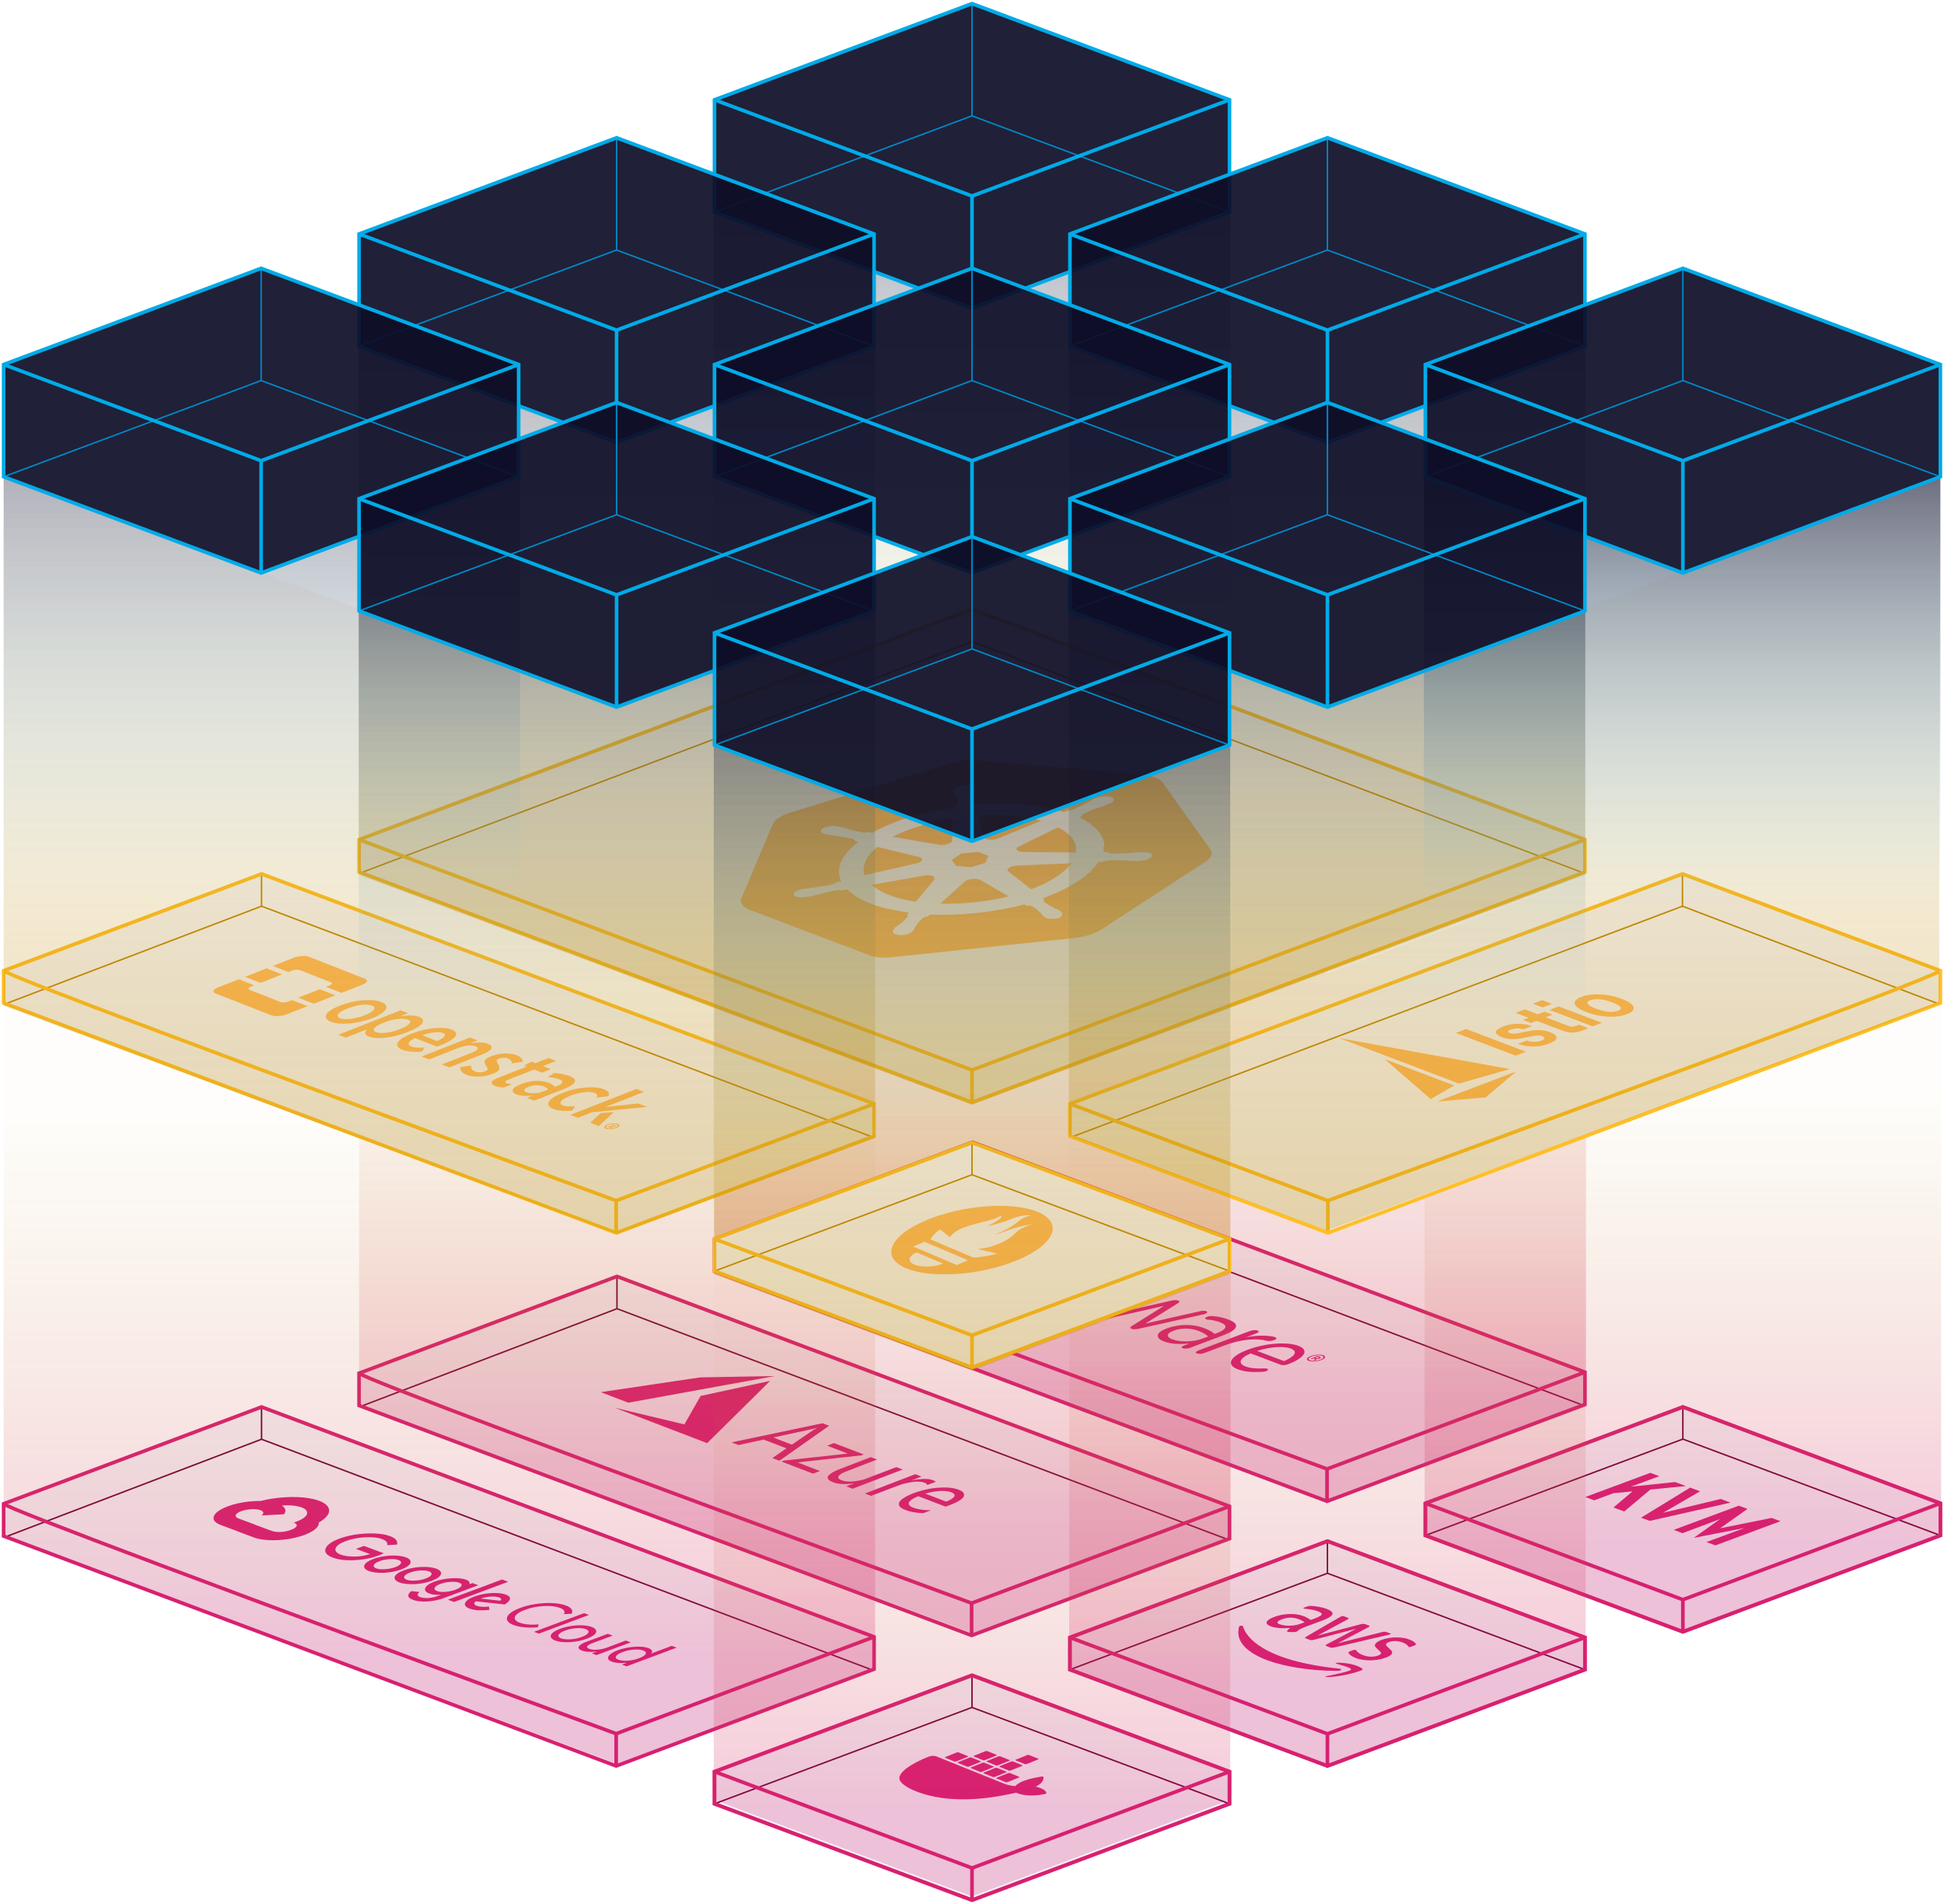 <?xml version="1.0" encoding="UTF-8"?>
<svg width="536px" height="525px" viewBox="0 0 536 525" version="1.1" xmlns="http://www.w3.org/2000/svg" xmlns:xlink="http://www.w3.org/1999/xlink">
    <title>Management-Plane</title>
    <defs>
        <linearGradient x1="60.829%" y1="14.129%" x2="60.829%" y2="85.215%" id="linearGradient-1">
            <stop stop-color="#BF8700" stop-opacity="0.052" offset="0%"></stop>
            <stop stop-color="#D82071" stop-opacity="0.755" offset="100%"></stop>
        </linearGradient>
        <linearGradient x1="60.829%" y1="14.129%" x2="60.829%" y2="100%" id="linearGradient-2">
            <stop stop-color="#BF8700" stop-opacity="0.052" offset="0%"></stop>
            <stop stop-color="#D82071" stop-opacity="0.755" offset="82.782%"></stop>
        </linearGradient>
        <linearGradient x1="60.829%" y1="14.129%" x2="60.829%" y2="100%" id="linearGradient-3">
            <stop stop-color="#BF8700" stop-opacity="0.052" offset="0%"></stop>
            <stop stop-color="#D82071" stop-opacity="0.755" offset="82.782%"></stop>
        </linearGradient>
        <linearGradient x1="60.829%" y1="1.115%" x2="60.829%" y2="100%" id="linearGradient-4">
            <stop stop-color="#BF8700" stop-opacity="0" offset="0%"></stop>
            <stop stop-color="#BF8700" offset="100%"></stop>
        </linearGradient>
        <linearGradient x1="60.829%" y1="0%" x2="60.829%" y2="100%" id="linearGradient-5">
            <stop stop-color="#BF8700" stop-opacity="0" offset="1.115%"></stop>
            <stop stop-color="#BF8700" offset="100%"></stop>
        </linearGradient>
        <linearGradient x1="60.829%" y1="0%" x2="60.829%" y2="100%" id="linearGradient-6">
            <stop stop-color="#BF8700" stop-opacity="0" offset="1.115%"></stop>
            <stop stop-color="#BF8700" offset="100%"></stop>
        </linearGradient>
        <linearGradient x1="60.829%" y1="1.115%" x2="60.829%" y2="100%" id="linearGradient-7">
            <stop stop-color="#BF8700" stop-opacity="0" offset="0%"></stop>
            <stop stop-color="#BF8700" offset="100%"></stop>
        </linearGradient>
        <linearGradient x1="50%" y1="0%" x2="50%" y2="68.775%" id="linearGradient-8">
            <stop stop-color="#0D0D28" offset="0%"></stop>
            <stop stop-color="#82D4F2" stop-opacity="0" offset="100%"></stop>
        </linearGradient>
        <linearGradient x1="50%" y1="0%" x2="50%" y2="74.372%" id="linearGradient-9">
            <stop stop-color="#0D0D28" offset="0%"></stop>
            <stop stop-color="#82D4F2" stop-opacity="0" offset="92.474%"></stop>
        </linearGradient>
        <linearGradient x1="50%" y1="0%" x2="50%" y2="74.372%" id="linearGradient-10">
            <stop stop-color="#0D0D28" offset="0%"></stop>
            <stop stop-color="#82D4F2" stop-opacity="0" offset="92.474%"></stop>
        </linearGradient>
    </defs>
    <g id="Style-Guide" stroke="none" stroke-width="1" fill="none" fill-rule="evenodd">
        <g id="Group-5" transform="translate(-31, -152)">
            <g id="Management-Plane" transform="translate(32, 153)">
                <g id="Cubes-Pink" transform="translate(0, 314)">
                    <polygon id="Path" fill="#F5F5F9" points="0 108.947 169.1 172.314 240.3 145.633 240.3 136.739 71.2 73.372 0 100.053"></polygon>
                    <g id="cube-long-orange" transform="translate(0, 73)">
                        <polygon id="Path-9" fill-opacity="0.86" fill="#F5F5F9" points="0 35.596 168.889 99 240 72.303 240 63.404 71.111 0 0 26.697"></polygon>
                        <line x1="71.111" y1="8.899" x2="71.111" y2="0" id="Path-116" stroke="#6D0030" stroke-width="0.4"></line>
                        <polyline id="Path-9" stroke="#6D0030" stroke-width="0.4" points="238.889 72.303 71.111 8.899 1.111 35.596"></polyline>
                        <path d="M0,26.697 C1.481,28.18 57.778,49.315 168.889,90.101 L240,63.404" id="Path-59" stroke="#D82071"></path>
                        <line x1="168.889" y1="90.101" x2="168.889" y2="99" id="Path-60" stroke="#D82071"></line>
                        <polygon id="Path-9" stroke="#D82071" points="0 35.596 168.889 99 240 72.303 240 63.404 71.111 0 0 26.697"></polygon>
                    </g>
                    <g id="cube-long-orange" transform="translate(98, 37)">
                        <polygon id="Path-9" fill-opacity="0.86" fill="#F5F5F9" points="0 35.596 168.889 99 240 72.303 240 63.404 71.111 0 0 26.697"></polygon>
                        <line x1="71.111" y1="8.899" x2="71.111" y2="0" id="Path-116" stroke="#6D0030" stroke-width="0.4"></line>
                        <polyline id="Path-9" stroke="#6D0030" stroke-width="0.4" points="238.889 72.303 71.111 8.899 1.111 35.596"></polyline>
                        <path d="M0,26.697 C1.481,28.18 57.778,49.315 168.889,90.101 L240,63.404" id="Path-59" stroke="#D82071"></path>
                        <line x1="168.889" y1="90.101" x2="168.889" y2="99" id="Path-60" stroke="#D82071"></line>
                        <polygon id="Path-9" stroke="#D82071" points="0 35.596 168.889 99 240 72.303 240 63.404 71.111 0 0 26.697"></polygon>
                    </g>
                    <g id="cube-long-orange" transform="translate(196, 0)">
                        <polygon id="Path-9" fill-opacity="0.86" fill="#F5F5F9" points="0 35.596 168.889 99 240 72.303 240 63.404 71.111 0 0 26.697"></polygon>
                        <line x1="71.111" y1="8.899" x2="71.111" y2="0" id="Path-116" stroke="#6D0030" stroke-width="0.4"></line>
                        <polyline id="Path-9" stroke="#6D0030" stroke-width="0.4" points="238.889 72.303 71.111 8.899 1.111 35.596"></polyline>
                        <path d="M0,26.697 C1.481,28.18 57.778,49.315 168.889,90.101 L240,63.404" id="Path-59" stroke="#D82071"></path>
                        <line x1="168.889" y1="90.101" x2="168.889" y2="99" id="Path-60" stroke="#D82071"></line>
                        <polygon id="Path-9" stroke="#D82071" points="0 35.596 168.889 99 240 72.303 240 63.404 71.111 0 0 26.697"></polygon>
                    </g>
                    <g id="cube-orange" transform="translate(392, 73)">
                        <polygon id="fill" fill="#F5F5F9" points="0 35.429 71 62 142 35.429 142 26.571 71 0 -1.67658856e-14 26.571"></polygon>
                        <polygon id="Path-9" stroke="#E45480" points="0 35.429 71 62 142 35.429 142 26.571 71 0 -1.67658856e-14 26.571"></polygon>
                        <path d="M71,53.143 L71,62" id="Path-9" stroke="#D82071"></path>
                        <line x1="71" y1="8.857" x2="71" y2="0.554" id="Path-116" stroke="#6D0030" stroke-width="0.4"></line>
                        <polyline id="Path-9" stroke="#6D0030" stroke-width="0.4" points="142 35.429 71 8.857 0 35.429"></polyline>
                        <polyline id="Path-58" stroke="#D82071" points="7.88258347e-15 26.571 71 53.143 142 26.571"></polyline>
                        <polygon id="Path-9" stroke="#D82071" points="0 35.429 71 62 142 35.429 142 26.571 71 0 -1.67658856e-14 26.571"></polygon>
                    </g>
                    <g id="cube-orange" transform="translate(294, 110)">
                        <polygon id="fill" fill="#F5F5F9" points="0 35.429 71 62 142 35.429 142 26.571 71 0 -1.67658856e-14 26.571"></polygon>
                        <polygon id="Path-9" stroke="#E45480" points="0 35.429 71 62 142 35.429 142 26.571 71 0 -1.67658856e-14 26.571"></polygon>
                        <path d="M71,53.143 L71,62" id="Path-9" stroke="#D82071"></path>
                        <line x1="71" y1="8.857" x2="71" y2="0.554" id="Path-116" stroke="#6D0030" stroke-width="0.4"></line>
                        <polyline id="Path-9" stroke="#6D0030" stroke-width="0.4" points="142 35.429 71 8.857 0 35.429"></polyline>
                        <polyline id="Path-58" stroke="#D82071" points="7.88258347e-15 26.571 71 53.143 142 26.571"></polyline>
                        <polygon id="Path-9" stroke="#D82071" points="0 35.429 71 62 142 35.429 142 26.571 71 0 -1.67658856e-14 26.571"></polygon>
                    </g>
                    <g id="cube-orange" transform="translate(196, 147)">
                        <polygon id="fill" fill="#F5F5F9" points="0 35.429 71 62 142 35.429 142 26.571 71 0 -1.67658856e-14 26.571"></polygon>
                        <polygon id="Path-9" stroke="#E45480" points="0 35.429 71 62 142 35.429 142 26.571 71 0 -1.67658856e-14 26.571"></polygon>
                        <path d="M71,53.143 L71,62" id="Path-9" stroke="#D82071"></path>
                        <line x1="71" y1="8.857" x2="71" y2="0.554" id="Path-116" stroke="#6D0030" stroke-width="0.4"></line>
                        <polyline id="Path-9" stroke="#6D0030" stroke-width="0.4" points="142 35.429 71 8.857 0 35.429"></polyline>
                        <polyline id="Path-58" stroke="#D82071" points="7.88258347e-15 26.571 71 53.143 142 26.571"></polyline>
                        <polygon id="Path-9" stroke="#D82071" points="0 35.429 71 62 142 35.429 142 26.571 71 0 -1.67658856e-14 26.571"></polygon>
                    </g>
                    <path d="M454.039,91.16 L436.1,97.83 L438.562,98.745 L443.822,96.789 L449.134,96.268 L443.873,100.72 L446.831,101.819 L454.044,95.771 L463.848,94.806 L460.848,93.7 L448.669,94.98 L456.511,92.079 L454.039,91.16 Z M473.426,98.376 L457.538,102.184 L467.749,96.257 L465.005,95.237 L451.46,103.541 L453.877,104.407 C453.877,104.407 476.177,99.39 476.137,99.376 C476.097,99.361 473.426,98.376 473.426,98.376 M487.491,103.597 L473.26,106.458 L480.813,101.114 L478.413,100.222 L460.474,106.892 L462.91,107.798 L473.265,103.917 L466.003,109.098 L480.005,106.375 L469.512,110.252 L471.981,111.17 L489.92,104.5 L487.491,103.597 Z" id="Fill-18" fill="#D82071"></path>
                    <path d="M178.363,66.875 L192.06,64.841 L202.31,64.658 C207.947,64.558 212.57,64.477 212.584,64.479 C212.596,64.48 212.445,64.512 212.247,64.548 C212.048,64.584 202.962,66.235 192.055,68.217 L172.226,71.82 L168.43,70.371 C166.343,69.574 164.641,68.919 164.65,68.916 C164.659,68.912 170.829,67.994 178.363,66.875 Z M244.43,94.192 L251.359,91.538 L252.215,91.865 L253.073,92.194 L251.644,92.741 C250.859,93.042 250.223,93.291 250.232,93.295 C250.241,93.298 250.411,93.265 250.61,93.221 C251.523,93.018 252.531,92.889 253.496,92.849 C254.366,92.813 255.097,92.872 255.73,93.03 C255.908,93.075 256.038,93.12 256.322,93.236 C256.678,93.382 256.836,93.47 256.965,93.593 L257.005,93.631 L255.842,94.077 L254.679,94.522 L254.608,94.394 C254.485,94.167 254.224,93.997 253.772,93.845 C253.477,93.746 253.249,93.695 252.92,93.652 C252.244,93.564 251.482,93.573 250.688,93.68 C249.538,93.835 248.272,94.116 247.275,94.438 C247.096,94.495 245.745,95.007 243.096,96.019 L239.181,97.515 L238.337,97.192 C237.872,97.014 237.495,96.864 237.496,96.857 C237.499,96.851 240.618,95.652 244.43,94.192 Z M214.828,87.915 L215.182,87.779 L223.954,86.821 L232.726,85.862 L229.9,84.77 L227.073,83.678 L228.01,83.316 L228.948,82.953 L233.054,84.525 L237.159,86.098 L236.841,86.22 L236.523,86.342 L227.719,87.312 C222.878,87.845 218.911,88.284 218.905,88.287 C218.898,88.289 220.288,88.825 221.991,89.477 L225.089,90.664 L224.141,91.027 L223.193,91.391 L218.833,89.721 L214.473,88.051 L214.828,87.915 Z M220.317,81.353 C223.37,79.262 223.559,79.138 224.147,78.84 C224.423,78.7 224.409,78.688 224.091,78.79 C223.863,78.863 223.313,79.011 222.991,79.086 C222.831,79.123 220.345,79.66 217.467,80.279 C214.588,80.899 212.225,81.409 212.213,81.414 C212.202,81.418 213.349,81.865 214.763,82.406 C216.176,82.948 217.337,83.39 217.341,83.389 C217.346,83.386 218.684,82.47 220.317,81.353 Z M213.283,80.117 L225.805,77.484 L226.712,77.832 L227.619,78.179 L227.442,78.305 C226.901,78.688 213.91,87.819 213.9,87.822 C213.894,87.825 213.455,87.661 212.924,87.457 L211.959,87.088 L213.899,85.745 L215.839,84.404 L212.692,83.198 L209.546,81.993 L209.425,82.018 C209.36,82.031 207.801,82.372 205.962,82.775 L202.619,83.509 L201.652,83.138 C200.885,82.846 200.691,82.767 200.722,82.759 C200.744,82.755 206.395,81.566 213.283,80.117 Z M260.062,99.025 C261.18,98.597 262.059,97.984 262.19,97.544 C262.282,97.231 262.121,96.955 261.704,96.715 C261.508,96.601 260.968,96.409 260.638,96.335 C259.942,96.181 259.17,96.127 258.26,96.171 C257.301,96.219 256.331,96.35 255.386,96.561 C255.047,96.636 254.522,96.774 254.251,96.858 L254.121,96.898 L256.994,97.999 L259.868,99.099 L260.062,99.025 Z M246.868,100.051 C246.632,99.191 247.551,98.277 249.613,97.322 C250.326,96.992 251.376,96.583 252.107,96.351 C253.741,95.83 255.658,95.44 257.346,95.284 C257.779,95.244 258.638,95.2 259.057,95.197 C260.192,95.187 261.245,95.281 262.132,95.469 C262.648,95.579 263.409,95.829 263.785,96.012 C264.726,96.472 265.048,97.101 264.677,97.754 C264.3,98.418 263.199,99.126 261.431,99.84 C261.153,99.951 260.657,100.143 260.327,100.266 L259.726,100.488 L255.967,99.053 L252.208,97.618 L251.989,97.703 C251.323,97.958 250.688,98.296 250.255,98.625 C249.884,98.91 249.593,99.264 249.559,99.477 C249.489,99.913 249.781,100.301 250.41,100.609 C250.642,100.722 251.352,100.969 251.715,101.061 C252.75,101.325 254.012,101.469 255.323,101.474 C255.477,101.475 255.623,101.476 255.647,101.477 C255.682,101.478 255.487,101.556 254.648,101.877 L253.605,102.277 L253.284,102.263 C251.93,102.209 250.684,102.029 249.63,101.737 C249.315,101.65 248.302,101.276 248.01,101.14 C247.393,100.852 246.981,100.458 246.868,100.051 Z M229.279,90.675 C229.917,90.369 229.935,90.362 234.591,88.572 L239.097,86.84 L239.954,87.169 L240.811,87.497 L236.452,89.172 C232.524,90.682 232.066,90.86 231.818,90.977 C230.811,91.452 230.288,91.831 230.142,92.189 C230.025,92.477 230.141,92.717 230.519,92.965 C230.698,93.081 231.386,93.345 231.671,93.406 C232.341,93.548 233.054,93.594 233.902,93.551 C234.87,93.501 235.958,93.322 236.987,93.043 L237.334,92.949 L241.742,91.264 L246.151,89.58 L247.025,89.915 L247.901,90.251 L240.98,92.902 L234.059,95.553 L233.193,95.221 L232.326,94.889 L233.424,94.469 C234.171,94.183 234.513,94.047 234.494,94.044 C234.48,94.042 234.346,94.059 234.198,94.082 C233.187,94.24 232.039,94.299 231.101,94.241 C229.978,94.171 229.156,93.984 228.335,93.612 C226.56,92.808 226.877,91.823 229.279,90.675 Z M178.023,75.494 C183.245,76.743 187.559,77.775 187.611,77.785 L187.704,77.806 L189.929,73.886 C191.154,71.73 192.168,69.961 192.184,69.954 C192.215,69.943 211.242,65.822 211.319,65.81 C211.343,65.807 207.804,69.318 202.737,74.323 C197.994,79.009 194.083,82.872 194.046,82.908 L193.978,82.974 L181.254,78.098 L168.531,73.222 L178.023,75.494 Z" id="Fill-1" fill="#D82071"></path>
                    <path d="M59.868,105.548 L64.462,107.261 L69.33,105.445 L64.737,103.732 C64.412,103.611 64.181,103.456 64.067,103.278 L57.894,103.599 L57.85,103.61 C57.853,104.384 58.559,105.066 59.868,105.548 M83.653,102.259 L83.721,102.284 L83.724,102.252 L89.632,101.945 L89.698,101.924 C90.061,100.192 87.955,98.764 84.134,98.149 C80.307,97.535 75.311,97.819 70.913,98.901 C70.981,98.908 71.046,98.918 71.108,98.929 C72.876,98.974 74.47,99.217 75.667,99.655 C76.063,99.801 76.403,99.966 76.685,100.145 C76.721,100.146 76.746,100.15 76.758,100.158 C80.775,99.88 83.804,100.804 83.666,102.264 L83.653,102.259 Z M86.89,104.86 C88.526,103.934 89.51,102.92 89.723,101.94 L83.724,102.252 C83.634,103.099 82.481,103.992 80.589,104.678 L79.984,104.904 C83.046,106.046 76.963,108.315 73.901,107.173 L69.306,105.459 L69.29,105.46 L64.462,107.261 L64.442,107.253 L64.433,107.277 L69.028,108.99 C71.636,109.983 76.232,110.011 80.348,109.06 C84.457,108.109 87.116,106.402 86.89,104.86 M75.667,99.655 C73.093,98.712 68.669,98.675 64.655,99.565 C60.634,100.455 57.915,102.077 57.878,103.6 L64.072,103.278 C63.484,102.404 65.674,101.326 68.316,101.188 C70.955,101.051 72.411,101.94 71.134,102.91 L77.327,102.588 C78.156,101.433 77.54,100.347 75.667,99.655 M131.58,125.853 L136.898,126.429 C137.127,126.266 137.215,126.092 137.142,125.939 C137.074,125.765 136.874,125.61 136.556,125.499 C136.015,125.309 135.225,125.23 134.359,125.283 C133.357,125.327 132.341,125.536 131.58,125.853 L131.58,125.853 Z M128.496,128.61 C127.441,128.244 126.988,127.679 127.24,127.053 C127.479,126.425 128.395,125.79 129.771,125.294 C131.095,124.772 132.792,124.422 134.481,124.322 C136.086,124.225 137.545,124.38 138.49,124.752 C138.938,124.916 139.267,125.122 139.447,125.358 C139.62,125.569 139.667,125.802 139.58,126.045 C139.514,126.252 139.382,126.462 139.193,126.671 C139.024,126.847 138.817,127.019 138.572,127.186 L138.164,127.469 L130.194,126.591 C129.538,127.073 129.668,127.576 130.513,127.858 C131.285,128.146 132.538,128.215 133.815,128.037 L133.952,128.949 C132.999,129.058 132.048,129.098 131.156,129.068 C130.089,129.031 129.169,128.873 128.496,128.61 L128.496,128.61 Z M124.186,126.773 L122.499,126.144 L137.435,120.573 L139.121,121.202 L124.186,126.773 Z M119.494,123.762 C120.039,123.975 120.886,124.058 121.808,123.987 C122.809,123.91 123.804,123.696 124.583,123.389 C125.42,123.093 126.008,122.719 126.227,122.338 C126.42,121.993 126.199,121.678 125.623,121.476 C125.062,121.257 124.207,121.167 123.257,121.231 C122.233,121.294 121.204,121.504 120.4,121.815 C119.571,122.113 119.018,122.496 118.855,122.872 C118.677,123.227 118.911,123.551 119.494,123.762 L119.494,123.762 Z M112.817,126.165 C112.009,125.89 111.57,125.487 111.573,125.027 C111.573,124.618 111.865,124.186 112.425,123.774 L114.707,124.021 C114.369,124.267 114.182,124.522 114.164,124.768 C114.138,125.031 114.376,125.262 114.831,125.418 C115.348,125.645 116.176,125.744 117.104,125.692 C118.112,125.607 119.101,125.381 119.862,125.064 L120.597,124.79 L120.536,124.768 C119.255,124.874 118.078,124.754 117.366,124.445 C116.38,124.081 115.985,123.531 116.273,122.928 C116.493,122.306 117.388,121.675 118.745,121.181 C120.081,120.67 121.781,120.332 123.458,120.247 C125.073,120.139 126.555,120.286 127.536,120.652 C127.945,120.805 128.229,121.001 128.371,121.226 C128.503,121.415 128.516,121.626 128.397,121.84 L128.457,121.863 L129.268,121.561 L130.866,122.158 L121.766,125.552 C120.395,126.126 118.588,126.524 116.766,126.653 C115.171,126.721 113.743,126.547 112.817,126.165 L112.817,126.165 Z M110.475,119.739 C110.136,120.484 111.538,121.006 113.531,120.88 C114.553,120.819 115.575,120.611 116.379,120.299 C117.219,119.998 117.787,119.612 117.949,119.232 C118.265,118.489 116.87,117.969 114.882,118.088 C113.859,118.147 112.827,118.359 112.023,118.674 C111.187,118.973 110.625,119.358 110.468,119.738 L110.475,119.739 Z M113.308,121.863 C109.843,122.015 107.433,121.116 107.841,119.823 C108.053,119.192 108.966,118.55 110.357,118.052 C111.694,117.533 113.416,117.191 115.103,117.114 C118.573,116.96 120.982,117.86 120.572,119.153 C120.363,119.783 119.448,120.425 118.056,120.924 C116.72,121.442 115,121.783 113.308,121.863 L113.308,121.863 Z M102.076,116.607 C101.734,117.349 103.136,117.872 105.128,117.745 C106.15,117.685 107.175,117.477 107.976,117.164 C108.818,116.864 109.385,116.479 109.547,116.098 C109.863,115.355 108.468,114.834 106.482,114.954 C105.458,115.014 104.424,115.225 103.621,115.54 C102.785,115.839 102.224,116.224 102.071,116.605 L102.076,116.607 Z M104.906,118.728 C101.441,118.88 99.031,117.981 99.443,116.69 C99.652,116.058 100.566,115.416 101.955,114.919 C103.293,114.399 105.018,114.059 106.704,113.981 C110.165,113.828 112.576,114.727 112.169,116.019 C111.96,116.648 111.046,117.291 109.653,117.79 C108.319,118.308 106.595,118.647 104.9,118.726 L104.906,118.728 Z M90.719,114.518 C89.092,113.931 88.391,113.047 88.771,112.066 C89.061,111.095 90.433,110.1 92.558,109.321 C94.648,108.527 97.316,108.016 99.915,107.909 C102.556,107.759 104.949,108.014 106.535,108.619 C108.086,109.178 108.776,110.02 108.437,110.955 L105.743,111.103 C105.962,110.434 105.46,109.835 104.344,109.436 C103.218,108.999 101.496,108.821 99.601,108.941 C97.72,109.036 95.802,109.416 94.3,109.991 C92.789,110.547 91.79,111.253 91.538,111.949 C91.007,113.388 93.645,114.402 97.484,114.237 C98.726,114.152 99.969,113.919 101.024,113.575 L97.152,112.131 L99.342,111.314 L104.823,113.359 C104.437,113.543 104.007,113.718 103.553,113.881 C101.755,114.602 99.42,115.091 97.095,115.234 C94.526,115.387 92.207,115.127 90.719,114.518 L90.719,114.518 Z M140.622,133.133 C139.142,132.604 138.496,131.805 138.838,130.918 C139.174,130.03 140.467,129.132 142.42,128.429 C144.299,127.702 146.709,127.22 149.092,127.093 C151.467,126.967 153.615,127.206 155.027,127.76 C156.558,128.285 157.134,129.12 156.598,130.029 L154.474,130.127 C154.936,129.436 154.514,128.791 153.334,128.397 C152.289,127.984 150.706,127.802 148.939,127.892 C147.099,127.99 145.228,128.371 143.794,128.941 C142.26,129.478 141.242,130.174 140.978,130.862 C140.734,131.521 141.222,132.112 142.328,132.501 C143.561,132.974 145.481,133.144 147.552,132.96 L147.252,133.764 C145.998,133.87 144.767,133.873 143.665,133.77 C142.465,133.662 141.424,133.446 140.622,133.133 M146.252,135.004 L147.586,135.502 L161.386,130.354 L160.053,129.857 L146.252,135.004 Z M153.001,135.851 C152.648,136.646 154.142,137.203 156.271,137.071 C157.417,136.998 158.556,136.758 159.442,136.405 C160.389,136.074 161.03,135.65 161.228,135.222 C161.583,134.428 160.087,133.87 157.957,134.003 C156.815,134.077 155.677,134.317 154.791,134.67 C153.852,135 153.209,135.425 153.016,135.851 L153.001,135.851 Z M158.071,133.218 C161.448,133.047 163.8,133.924 163.338,135.183 C163.064,135.801 162.144,136.42 160.783,136.905 C159.482,137.413 157.823,137.757 156.165,137.858 C152.79,138.032 150.438,137.153 150.898,135.894 C151.175,135.276 152.092,134.656 153.453,134.171 C154.753,133.664 156.417,133.321 158.071,133.218 L158.071,133.218 Z M163.469,141.426 L162.18,140.945 L163.487,140.457 L163.447,140.442 C162.719,140.542 161.988,140.572 161.326,140.531 C160.616,140.495 159.994,140.386 159.531,140.213 C158.7,139.953 158.35,139.527 158.581,139.055 C158.912,138.568 159.695,138.093 160.78,137.721 L166.592,135.553 L167.927,136.051 L162.439,138.097 C160.683,138.753 160.388,139.301 161.562,139.739 C162.07,139.945 162.894,140.014 163.773,139.926 C164.703,139.838 165.605,139.637 166.337,139.359 L171.567,137.408 L172.903,137.908 L163.469,141.426 Z M169.533,142.712 C170.127,142.944 171.051,143.037 172.061,142.968 C173.199,142.881 174.325,142.634 175.193,142.28 C176.141,141.957 176.804,141.537 177.036,141.112 C177.428,140.319 175.931,139.761 173.809,139.908 C172.671,139.992 171.549,140.237 170.685,140.592 C169.733,140.915 169.076,141.333 168.851,141.757 C168.652,142.138 168.9,142.487 169.533,142.712 M167.696,143.232 C166.774,142.892 166.433,142.369 166.756,141.802 C167.062,141.189 167.989,140.576 169.332,140.094 C170.628,139.591 172.269,139.247 173.916,139.131 C175.431,139.013 176.83,139.14 177.744,139.483 C178.26,139.67 178.61,139.916 178.74,140.201 C178.874,140.446 178.81,140.718 178.555,140.991 L178.612,141.013 L179.864,140.504 L184.229,138.875 L185.567,139.374 L171.766,144.521 L170.476,144.04 L171.785,143.552 L171.724,143.53 C170.992,143.625 170.262,143.648 169.603,143.599 C168.848,143.549 168.189,143.424 167.696,143.232" id="Fill-7" fill="#D82071"></path>
                    <path d="M372.906,142.263 C372.33,142.049 371.846,141.802 371.476,141.529 C371.105,141.257 370.871,141.024 370.811,140.832 C370.77,140.716 370.801,140.615 370.893,140.548 C370.985,140.48 371.115,140.416 371.252,140.365 L372.026,140.078 C372.345,139.96 372.585,139.936 372.751,139.998 C372.818,140.022 372.869,140.053 372.905,140.088 C372.941,140.124 372.98,140.184 373.03,140.247 C373.178,140.471 373.405,140.691 373.715,140.896 C374.036,141.105 374.407,141.288 374.849,141.452 C375.546,141.71 376.255,141.849 376.966,141.865 C377.676,141.88 378.361,141.774 378.984,141.543 C379.409,141.386 379.659,141.219 379.748,141.038 C379.837,140.857 379.719,140.622 379.42,140.331 L378.499,139.482 C378.041,139.053 377.96,138.64 378.278,138.252 C378.581,137.868 379.137,137.523 379.927,137.23 C380.565,136.993 381.226,136.822 381.911,136.715 C382.596,136.609 383.287,136.55 383.953,136.549 C384.634,136.542 385.268,136.586 385.893,136.683 C386.518,136.779 387.059,136.924 387.545,137.104 C387.789,137.194 388.028,137.294 388.226,137.402 C388.435,137.513 388.606,137.621 388.778,137.73 C388.923,137.84 389.057,137.946 389.166,138.054 C389.273,138.162 389.337,138.253 389.357,138.328 C389.39,138.43 389.379,138.516 389.309,138.592 C389.254,138.661 389.12,138.736 388.908,138.814 L388.194,139.079 C387.875,139.198 387.619,139.227 387.453,139.165 C387.365,139.132 387.282,139.056 387.215,138.942 C386.98,138.561 386.469,138.225 385.683,137.934 C385.053,137.7 384.418,137.566 383.787,137.546 C383.155,137.526 382.538,137.624 381.915,137.855 C381.49,138.012 381.236,138.188 381.169,138.378 C381.102,138.567 381.223,138.825 381.551,139.139 L382.438,139.975 C382.886,140.4 382.975,140.793 382.695,141.151 C382.416,141.509 381.868,141.836 381.078,142.129 C380.425,142.371 379.733,142.553 379.029,142.675 C378.314,142.793 377.592,142.863 376.885,142.871 C376.163,142.885 375.48,142.835 374.807,142.731 C374.096,142.626 373.47,142.472 372.906,142.263 L372.906,142.263 Z M359.1,136.838 C358.901,136.764 358.814,136.698 358.831,136.626 C358.834,136.559 358.969,136.452 359.191,136.32 L368.33,131.002 C368.567,130.865 368.731,130.78 368.838,130.74 C369.081,130.65 369.306,130.632 369.483,130.698 L370.567,131.1 C370.777,131.178 370.876,131.248 370.847,131.316 C370.844,131.383 370.698,131.486 370.476,131.618 L362.281,136.036 L374.06,132.947 C374.419,132.855 374.683,132.807 374.863,132.806 C375.042,132.805 375.258,132.84 375.457,132.913 L376.342,133.242 C376.552,133.32 376.65,133.39 376.633,133.462 C376.63,133.529 376.495,133.636 376.25,133.76 L367.824,138.182 L379.912,135.118 C380.283,135.03 380.557,134.985 380.726,134.98 C380.906,134.979 381.11,135.01 381.309,135.084 L382.338,135.466 C382.515,135.531 382.493,135.613 382.235,135.709 C382.159,135.737 382.072,135.761 381.97,135.791 C381.868,135.821 381.724,135.857 381.513,135.903 L367.108,139.268 C366.738,139.356 366.463,139.4 366.284,139.401 C366.104,139.402 365.9,139.371 365.711,139.302 L364.76,138.949 C364.55,138.871 364.452,138.801 364.469,138.728 C364.487,138.656 364.607,138.554 364.867,138.425 L372.947,134.156 L361.463,137.152 C361.104,137.244 360.84,137.292 360.646,137.299 C360.451,137.306 360.25,137.265 360.051,137.191 L359.1,136.838 Z M351.856,132.935 C352.221,133.071 352.689,133.176 353.269,133.256 C353.85,133.337 354.538,133.344 355.292,133.286 C355.758,133.244 356.209,133.175 356.64,133.065 C357.071,132.954 357.556,132.807 358.072,132.616 L358.71,132.379 C358.495,132.221 358.243,132.06 357.95,131.906 C357.657,131.752 357.344,131.614 357.001,131.486 C356.26,131.212 355.52,131.084 354.745,131.1 C353.97,131.117 353.216,131.266 352.457,131.547 C351.743,131.812 351.344,132.058 351.257,132.296 C351.142,132.535 351.347,132.746 351.856,132.935 L351.856,132.935 Z M358.656,133.745 C358.094,133.953 357.683,134.139 357.426,134.291 C357.181,134.448 356.927,134.624 356.687,134.828 C356.621,134.894 356.521,134.947 356.415,134.986 C356.263,135.043 356.045,135.074 355.749,135.077 L354.415,135.055 C354.224,135.052 354.079,135.032 353.99,134.999 C353.88,134.958 353.845,134.889 353.871,134.798 C353.944,134.656 354.054,134.516 354.186,134.385 C354.334,134.248 354.512,134.1 354.739,133.926 C352.479,134.124 350.697,133.981 349.391,133.497 C348.462,133.152 348.085,132.742 348.272,132.27 C348.459,131.799 349.154,131.336 350.369,130.885 C351.66,130.407 353.039,130.141 354.504,130.099 C355.968,130.056 357.259,130.242 358.399,130.664 C358.775,130.804 359.117,130.965 359.45,131.144 C359.783,131.324 360.082,131.525 360.388,131.74 L361.497,131.329 C362.651,130.901 363.279,130.537 363.407,130.235 C363.523,129.929 363.154,129.623 362.302,129.307 C361.915,129.164 361.455,129.039 360.91,128.937 C360.363,128.836 359.798,128.75 359.198,128.686 C358.915,128.659 358.722,128.633 358.614,128.615 C358.506,128.598 358.436,128.583 358.391,128.567 C358.236,128.509 358.311,128.424 358.63,128.306 L359.374,128.03 C359.617,127.94 359.821,127.88 359.983,127.861 C360.144,127.843 360.35,127.84 360.611,127.858 C361.272,127.9 361.964,127.988 362.689,128.122 C363.428,128.249 364.095,128.429 364.703,128.655 C366.02,129.143 366.572,129.652 366.372,130.186 C366.16,130.716 365.225,131.292 363.554,131.912 L358.634,133.737 L358.656,133.745 Z M367.617,145.776 C360.287,145.794 353.04,144.559 348.493,142.873 C342.12,140.51 339.613,137.181 340.652,133.578 C340.734,133.293 341.621,133.194 341.697,133.47 C342.652,136.595 346.175,139.58 352.16,141.8 C356.198,143.298 361.789,144.515 368.24,145.151 C369.228,145.235 368.821,145.772 367.617,145.776 M371.501,145.459 C371.856,144.983 368.82,144.172 367.439,143.806 C367.025,143.697 367.395,143.519 368.034,143.52 C372.118,143.548 374.96,145.03 374.69,145.425 C374.405,145.826 369.204,147.378 365.009,147.489 C364.361,147.508 364.256,147.334 364.844,147.214 C366.79,146.821 371.161,145.93 371.501,145.459" id="Fill-1" fill="#D82071"></path>
                    <path d="M303.249,47.701 L313.501,41.143 C313.647,41.054 313.831,40.933 314.052,40.849 C314.651,40.623 315.582,40.546 316.102,40.742 C316.557,40.914 316.442,41.18 315.979,41.458 L307.027,47.064 L321.935,43.681 C322.637,43.518 323.32,43.466 323.772,43.637 L323.864,43.671 C324.342,43.851 324.226,44.118 323.795,44.382 L314.807,50 L329.77,46.615 C330.391,46.467 331.078,46.394 331.556,46.574 C332.055,46.763 331.884,47.102 331.282,47.329 C331.062,47.412 330.741,47.481 330.505,47.537 L313.076,51.41 C312.17,51.613 311.428,51.621 311.019,51.466 L310.951,51.441 C310.497,51.269 310.536,50.997 311.1,50.664 L319.912,45.129 L305.224,48.446 C304.342,48.659 303.621,48.674 303.168,48.503 L303.121,48.485 C302.691,48.323 302.709,48.043 303.249,47.701 M343.65,52.049 C344.316,51.797 345.271,51.728 345.748,51.908 C346.25,52.097 346.097,52.446 345.399,52.709 L342.596,53.767 C346.181,53.065 349.38,53.303 350.648,53.782 C351.173,53.98 350.976,54.311 350.28,54.574 C349.615,54.825 348.825,54.884 348.272,54.747 C345.619,54.032 341.381,54.226 336.663,56.007 L331.112,58.102 C330.448,58.353 329.516,58.431 329.016,58.242 C328.516,58.053 328.67,57.703 329.363,57.442 L343.65,52.049 Z M353.026,60.348 C355.795,59.168 357.159,57.745 354.865,56.879 C352.861,56.123 348.998,56.438 345.612,57.55 L353.026,60.348 Z M340.25,62.598 C337.087,61.405 337.921,59.139 342.933,57.248 L342.998,57.223 C347.666,55.462 353.765,54.926 356.949,56.127 C360.355,57.413 358.381,59.622 354.086,61.243 C353.426,61.491 352.572,61.525 352.152,61.367 L343.826,58.224 C340.562,59.639 340.347,61.048 342.399,61.822 C343.824,62.36 345.651,62.459 347.596,62.364 C347.885,62.356 348.165,62.368 348.367,62.444 C348.789,62.603 348.654,62.907 348.088,63.121 C347.807,63.227 347.435,63.3 347.038,63.314 C344.477,63.458 342.208,63.338 340.25,62.598 L340.25,62.598 Z M330.54,54.15 L332.119,53.555 C331.602,53.098 330.793,52.53 329.367,51.992 C327.172,51.163 324.619,51.202 322.57,51.975 L322.507,51.999 C320.456,52.773 320.615,53.738 322.202,54.338 C324.354,55.15 327.955,55.126 330.54,54.15 M320.643,51.368 L320.706,51.344 C324.145,50.046 328.018,50.124 330.985,51.244 C332.482,51.809 333.263,52.318 333.894,52.868 L334.465,52.653 C337.397,51.545 337.619,50.484 335.424,49.655 C334.245,49.21 333.35,49.03 331.952,48.907 C331.777,48.888 331.63,48.858 331.541,48.824 C331.133,48.67 331.244,48.353 331.811,48.139 C332.314,47.949 332.784,47.891 333.3,47.937 C335.152,48.109 336.253,48.351 337.748,48.914 C339.401,49.539 340.072,50.243 339.732,51.021 C339.422,51.738 338.252,52.487 336.168,53.274 L327.164,56.673 C326.472,56.934 325.603,56.988 325.124,56.807 C324.627,56.62 324.796,56.302 325.427,56.065 L326.983,55.477 C324.68,55.729 321.995,55.715 319.938,54.938 C317.763,54.116 317.297,52.631 320.643,51.368 M286.126,30.201 C286.914,29.614 286.496,29.056 285.063,28.928 C283.627,28.801 281.932,29.195 281.159,29.788 L273.62,35.441 C272.441,36.327 272.133,36.909 273.289,37.346 C274.525,37.812 276.071,37.636 278.337,37.221 C278.337,37.221 291.416,34.732 291.551,34.706 C291.688,34.679 292.11,34.599 292.438,34.725 C292.714,34.83 292.639,35.036 292.222,35.194 L282.603,38.824 C281.12,39.384 280.495,40.066 281.631,40.494 C282.765,40.923 284.595,40.695 286.078,40.135 L293.949,37.164 C295.467,36.592 297.233,36.515 298.297,36.916 C299.362,37.318 299.05,37.971 297.567,38.53 L289.696,41.501 C288.213,42.061 287.589,42.744 288.724,43.172 C289.858,43.6 291.691,43.373 293.174,42.814 L301.045,39.843 C302.563,39.27 304.326,39.191 305.391,39.594 C306.454,39.995 306.144,40.648 304.661,41.208 L296.79,44.179 C295.307,44.739 294.683,45.421 295.818,45.849 C296.952,46.278 298.784,46.051 300.267,45.491 L309.225,42.11 C312.517,40.867 312.923,39.28 310.635,38.416 C308.351,37.554 304.719,37.845 304.719,37.845 C305.332,37.039 305.109,36.332 303.335,35.663 C301.463,34.956 297.626,35.168 297.626,35.168 C298.239,34.362 297.768,33.562 296.696,33.157 C295.037,32.531 292.703,32.417 289.34,33.08 L279.17,35.126 L286.126,30.201 Z M363.027,59.953 L363.032,59.951 C363.938,59.609 364.178,59.139 363.509,58.886 C362.844,58.636 361.579,58.728 360.68,59.068 L360.67,59.072 C359.766,59.413 359.528,59.883 360.197,60.136 C360.859,60.386 362.124,60.294 363.027,59.953 M360.393,58.969 L360.406,58.964 C361.508,58.548 363.077,58.44 363.884,58.744 C364.701,59.053 364.416,59.639 363.314,60.055 L363.305,60.058 C362.2,60.475 360.632,60.584 359.822,60.278 C359.003,59.969 359.288,59.386 360.393,58.969 M361.987,59.554 C362.138,59.615 362.33,59.604 362.497,59.537 L362.504,59.534 C362.686,59.46 362.695,59.384 362.545,59.323 L362.236,59.198 L361.674,59.426 L361.987,59.554 L361.987,59.554 Z M362.099,59.003 C362.219,58.954 362.383,58.943 362.471,58.979 L362.954,59.175 C363.136,59.249 363.205,59.335 363.164,59.423 C363.136,59.499 363.023,59.581 362.841,59.654 L362.835,59.656 C362.527,59.782 362.228,59.812 361.96,59.784 L361.811,60.018 C361.787,60.052 361.762,60.079 361.696,60.106 C361.577,60.154 361.425,60.157 361.352,60.127 C361.283,60.099 361.285,60.06 361.311,60.02 L361.54,59.683 L361.294,59.582 L360.868,59.755 C360.748,59.804 360.587,59.815 360.5,59.78 C360.413,59.744 360.439,59.678 360.559,59.629 L362.099,59.003 L362.099,59.003 Z" id="Fill-16" fill="#D82071"></path>
                    <path d="M254.983,169.457 C255.653,169.187 256.598,169.13 257.094,169.33 L257.094,169.33 L276.119,176.99 C276.378,177.079 277.657,177.492 278.911,177.559 C279.589,176.812 280.899,176.144 282.756,175.623 C283.718,175.354 284.77,175.136 285.811,174.986 L285.811,174.986 L286.604,174.883 L286.693,175.181 C286.688,175.237 287.049,176.462 284.574,177.696 C285.066,177.821 285.536,177.967 285.938,178.129 C287.492,178.754 287.473,179.345 287.463,179.413 L287.463,179.413 L287.473,179.636 L286.881,179.777 C286.028,179.958 285.167,180.079 284.321,180.117 C282.998,180.197 281.093,180.144 279.445,179.481 L279.445,179.481 L279.177,179.373 C276.239,180.027 272.77,180.701 268.956,181.017 C266.682,181.21 264.447,181.257 262.344,181.154 C259.806,181.022 257.491,180.702 255.472,180.21 C254.016,179.858 252.692,179.441 251.513,178.966 C248.901,177.915 247.253,176.712 247.01,175.666 C246.8,174.736 247.542,173.65 249.204,172.452 C250.746,171.368 252.71,170.35 254.983,169.457 Z M276.925,173.99 C277.106,173.917 277.34,173.909 277.46,173.958 L277.46,173.958 L280.006,174.982 C280.14,175.036 280.089,175.132 279.926,175.198 L279.926,175.198 L276.848,176.437 C276.666,176.51 276.433,176.518 276.312,176.47 L276.312,176.47 L273.766,175.445 C273.646,175.396 273.679,175.307 273.846,175.229 L273.846,175.229 Z M273.374,172.56 C273.555,172.487 273.789,172.479 273.91,172.528 L273.91,172.528 L276.455,173.553 C276.589,173.607 276.538,173.703 276.375,173.769 L276.375,173.769 L273.297,175.008 C273.116,175.081 272.882,175.089 272.762,175.04 L272.762,175.04 L270.216,174.015 C270.095,173.967 270.115,173.873 270.296,173.8 L270.296,173.8 Z M269.85,171.142 C270.031,171.069 270.265,171.061 270.386,171.109 L270.386,171.109 L272.932,172.134 C273.066,172.188 273.015,172.284 272.852,172.35 L272.852,172.35 L269.773,173.589 C269.592,173.662 269.358,173.67 269.238,173.621 L269.238,173.621 L266.692,172.597 C266.558,172.543 266.591,172.454 266.772,172.381 L266.772,172.381 Z M277.774,170.789 C277.955,170.716 278.189,170.708 278.31,170.757 L278.31,170.757 L280.856,171.781 C280.976,171.83 280.939,171.931 280.776,171.997 L280.776,171.997 L277.697,173.236 C277.534,173.302 277.282,173.317 277.162,173.269 L277.162,173.269 L274.616,172.244 C274.495,172.195 274.533,172.094 274.696,172.028 L274.696,172.028 Z M266.273,169.701 C266.454,169.629 266.688,169.621 266.809,169.669 L266.809,169.669 L269.354,170.694 C269.488,170.748 269.437,170.844 269.274,170.91 L269.274,170.91 L266.196,172.149 C266.015,172.222 265.781,172.23 265.66,172.181 L265.66,172.181 L263.115,171.156 C262.994,171.108 263.027,171.019 263.195,170.941 L263.195,170.941 Z M274.251,169.37 C274.432,169.297 274.666,169.289 274.786,169.338 L274.786,169.338 L277.332,170.363 C277.466,170.417 277.415,170.513 277.252,170.578 L277.252,170.578 L274.174,171.818 C274.01,171.883 273.759,171.899 273.638,171.85 L273.638,171.85 L271.092,170.825 C270.958,170.771 271.009,170.675 271.172,170.609 L271.172,170.609 Z M282.193,169.01 C282.374,168.937 282.608,168.929 282.728,168.978 L282.728,168.978 L285.274,170.003 C285.395,170.051 285.357,170.153 285.194,170.218 L285.194,170.218 L282.116,171.458 C281.935,171.531 281.701,171.538 281.58,171.49 L281.58,171.49 L279.034,170.465 C278.914,170.416 278.951,170.315 279.114,170.249 L279.114,170.249 Z M262.763,168.288 C262.944,168.215 263.178,168.207 263.298,168.256 L263.298,168.256 L265.844,169.281 C265.978,169.335 265.927,169.431 265.764,169.496 L265.764,169.496 L262.686,170.736 C262.505,170.809 262.271,170.817 262.15,170.768 L262.15,170.768 L259.604,169.743 C259.484,169.695 259.517,169.606 259.684,169.528 L259.684,169.528 Z M270.673,167.93 C270.854,167.857 271.088,167.849 271.209,167.898 L271.209,167.898 L273.755,168.923 C273.889,168.977 273.838,169.073 273.675,169.138 L273.675,169.138 L270.596,170.378 C270.433,170.443 270.181,170.458 270.061,170.41 L270.061,170.41 L267.515,169.385 C267.394,169.336 267.445,169.24 267.595,169.169 L267.595,169.169 Z" id="Fill-2" fill="#D82071"></path>
                </g>
                <g id="Connection" transform="translate(0, 204)" fill-opacity="0.32">
                    <polygon id="Y" fill="url(#linearGradient-1)" points="195.8 291.322 195.8 144.706 267 171.363 338.2 144.706 338.2 291.322 267 317.979"></polygon>
                    <polygon id="Y" fill="url(#linearGradient-2)" points="293.8 255.322 293.8 108.706 365 135.363 436.2 108.706 436.2 255.322 365 281.979"></polygon>
                    <polygon id="Y" fill="url(#linearGradient-2)" points="391.8 218.322 391.8 71.706 463 98.363 534.2 71.706 534.2 218.322 463 244.979"></polygon>
                    <polygon id="Path-19" fill="url(#linearGradient-3)" transform="translate(120.15, 176.898) scale(-1, 1) translate(-120.15, -176.898) " points="71.2 281.398 0 254.858 0 108.89 71.2 135.43 240.3 72.398 240.3 218.366"></polygon>
                    <polygon id="Path-19" fill="url(#linearGradient-3)" transform="translate(218.15, 140.898) scale(-1, 1) translate(-218.15, -140.898) " points="169.2 245.398 98 218.858 98 72.89 169.2 99.43 338.3 36.398 338.3 182.366"></polygon>
                    <polygon id="Path-19" fill="url(#linearGradient-3)" transform="translate(316.15, 104.898) scale(-1, 1) translate(-316.15, -104.898) " points="267.2 209.398 196 182.858 196 36.89 267.2 63.43 436.3 0.398 436.3 146.366"></polygon>
                </g>
                <g id="Cubes-Yellow" transform="translate(0, 167)">
                    <g id="Cube-/-Yellow" transform="translate(196, 147.1)">
                        <polygon id="fill" fill="#F5F5F9" points="0 35.429 71 62 142 35.429 142 26.571 71 0 -1.67658856e-14 26.571"></polygon>
                        <path d="M71,53.143 L71,62" id="Path-9" stroke="#FFBF26"></path>
                        <line x1="71" y1="8.857" x2="71" y2="0" id="Path-116" stroke="#BF8700" stroke-width="0.4"></line>
                        <polyline id="Path-9" stroke="#BF8700" stroke-width="0.4" points="142 35.429 71 8.857 0 35.429"></polyline>
                        <polyline id="Path-58" stroke="#FFBF26" points="7.88258347e-15 26.571 71 53.143 142 26.571"></polyline>
                        <polygon id="border" stroke="#FFBF26" points="0 35.429 71 62 142 35.429 142 26.571 71 0 -1.67658856e-14 26.571"></polygon>
                    </g>
                    <path d="M267.463,178.843 L255.543,173.781 C255.569,173.736 255.593,173.692 255.621,173.647 C256.522,172.222 257.344,171.627 258.195,171.027 C258.228,171.009 259.249,171.844 259.968,172.439 C259.968,172.439 260.333,172.747 260.922,173.173 C261.438,172.304 262.611,171.42 264.275,170.713 C267.928,169.162 273.083,168.639 274.955,167.243 C275.564,167.57 274.304,168.73 271.233,170.077 C273.411,169.774 276.357,168.784 277.975,168.096 C279.65,167.385 282.37,166.887 283.21,167.187 C280.898,167.583 280.375,168.542 277.697,170.336 C276.69,171.009 274.472,171.919 273.312,172.602 C276.259,171.413 280.797,169.78 283.52,169.707 C281.135,170.242 279.501,171.485 278.847,172.139 C277.791,173.193 276.884,173.946 274.349,175.022 C272.65,175.743 270.61,176.236 268.619,176.453 C269.687,176.715 270.473,176.876 270.473,176.876 L273.972,177.714 C273.973,177.714 271.24,178.537 267.463,178.843 L267.463,178.843 Z M262.801,180.859 L250.804,175.764 L253.91,174.445 L265.907,179.54 L262.801,180.859 Z M251.117,180.727 C249.112,179.875 249.398,178.372 251.757,177.371 L259.02,180.455 C256.661,181.457 253.122,181.578 251.117,180.727 L251.117,180.727 Z M285.223,166.242 C278.174,163.249 264.301,164.286 254.237,168.561 C244.173,172.835 241.728,178.727 248.777,181.721 C255.825,184.714 269.699,183.676 279.763,179.402 C289.828,175.127 292.272,169.236 285.223,166.242 L285.223,166.242 Z" id="Isometric-Prometeus" fill="#FFBA5E"></path>
                    <g id="Cube-/-Yellow-L" transform="translate(98, 0)">
                        <polygon id="Path-9" fill="#F5F5F9" points="0 72.459 169 136 338 72.459 338 63.541 169 0 0 63.541"></polygon>
                        <path d="M169,127.082 L169,136" id="Path-9" stroke="#FFBF26"></path>
                        <line x1="169" y1="8.918" x2="169" y2="0" id="Path-116" stroke="#574226" stroke-width="0.4"></line>
                        <polyline id="Path-9" stroke="#BF8700" stroke-width="0.4" points="336.888 72.459 256.364 41.983 169 8.918 1.112 72.459"></polyline>
                        <polyline id="Path-58" stroke="#FFBF26" points="1.87627691e-14 63.541 169 127.082 338 63.541"></polyline>
                        <polygon id="Path-9" stroke="#FFBF26" points="0 72.459 169 136 338 72.459 338 63.541 169 0 0 63.541"></polygon>
                    </g>
                    <path d="M261.532,63.756 L261.761,57.681 C255.41,58.725 249.554,60.518 245.086,62.743 L257.769,64.942 C258.274,65.04 258.584,65.064 259.12,64.987 C260.502,64.858 261.538,64.317 261.532,63.756 Z M261.425,69.129 L262.597,70.788 L266.718,71.138 L270.692,69.939 L271.551,68.024 L268.61,66.908 L264.026,67.41 L261.425,69.129 Z M281.042,66.957 L295.657,67.088 C296.118,64.462 294.449,62.056 290.703,60.167 L279.839,65.474 C279.499,65.625 279.37,65.763 279.34,65.938 C279.036,66.476 279.903,66.899 281.042,66.957 Z M240.933,65.555 C237.771,68.089 236.546,70.892 237.369,73.352 L251.525,70.134 C252.061,70.058 252.515,69.856 252.757,69.668 C253.566,69.228 253.348,68.679 252.565,68.382 L240.933,65.555 Z M274.283,63.179 L286.112,58.332 L283.697,57.789 C279.36,56.89 274.182,56.606 268.799,56.897 L270.245,62.954 C270.426,63.116 270.508,63.241 270.803,63.352 C271.685,63.687 273.262,63.632 274.283,63.179 Z M279.34,70.7 C278.917,70.726 278.592,70.789 278.154,70.903 C276.938,71.282 276.408,71.921 277.064,72.356 L283.313,77.249 C285.89,76.266 288.174,75.172 290.065,73.929 C291.955,72.686 293.439,71.382 294.401,70.066 L279.34,70.7 Z M286.989,84.898 C287.004,84.811 287.004,84.811 286.906,84.773 C286.71,84.699 286.725,84.612 286.628,84.574 C286.349,84.375 286.281,84.163 286.116,83.914 C285.92,83.839 285.837,83.715 285.755,83.59 L285.656,83.552 C285.13,82.979 284.392,82.419 283.541,81.909 L283.443,81.872 C283.149,81.761 282.741,81.699 282.318,81.726 C282.318,81.726 282.205,81.776 282.107,81.739 L281.436,81.391 C273.209,83.59 263.944,84.556 255.43,84.22 L254.817,84.734 C254.817,84.734 254.719,84.697 254.606,84.747 C254.07,84.823 253.616,85.025 253.374,85.213 C252.632,85.865 251.988,86.555 251.654,87.268 L251.427,87.369 C251.397,87.543 251.381,87.631 251.252,87.769 C251.206,88.031 251.062,88.257 250.805,88.532 C250.79,88.62 250.774,88.708 250.661,88.758 C250.661,88.758 250.759,88.795 250.645,88.846 C250.274,89.172 249.707,89.423 249.043,89.638 C248.378,89.852 247.532,89.905 246.913,89.857 C246.505,89.795 246.196,89.771 245.902,89.66 C245.118,89.362 244.999,88.85 245.4,88.349 C245.302,88.312 245.416,88.261 245.416,88.261 C245.431,88.174 245.545,88.124 245.56,88.036 C245.704,87.811 246.06,87.572 246.415,87.334 L246.9,86.958 L247.013,86.907 C247.966,86.242 248.61,85.552 249.254,84.863 C249.398,84.638 249.331,84.425 249.15,84.263 C249.263,84.213 249.263,84.213 249.165,84.176 L249.567,83.675 C248.246,83.454 246.715,83.246 245.41,82.938 C243.078,82.52 241.087,81.951 239.323,81.281 C236.382,80.166 234.106,78.835 232.609,77.241 L231.31,77.494 C231.197,77.545 231.197,77.545 231.099,77.507 C230.691,77.446 230.17,77.435 229.635,77.512 C228.01,77.829 226.386,78.147 224.845,78.589 L223.969,78.816 C223.417,78.98 222.881,79.057 222.33,79.222 C222.118,79.234 221.906,79.247 221.793,79.298 C221.696,79.261 221.582,79.311 221.582,79.311 C220.396,79.515 219.143,79.506 218.359,79.209 C218.163,79.134 217.982,78.972 217.899,78.847 C217.584,78.261 218.553,77.508 220.177,77.191 C220.275,77.228 220.389,77.178 220.389,77.178 C220.6,77.165 220.713,77.114 220.924,77.101 C221.672,77.011 222.321,76.885 222.744,76.858 C223.167,76.832 223.379,76.818 223.703,76.755 L223.817,76.705 C225.426,76.475 227.148,76.195 228.674,75.841 C229.111,75.726 229.564,75.525 229.709,75.3 C229.709,75.3 229.611,75.263 229.724,75.212 L231.008,75.046 C230.595,74.422 230.491,73.822 230.402,73.135 C229.981,70.175 231.885,67.07 235.631,64.196 L234.635,63.912 C234.635,63.912 234.748,63.862 234.651,63.825 C234.681,63.65 234.501,63.488 234.207,63.376 L234.108,63.339 C232.705,62.993 231.385,62.773 229.854,62.565 L229.756,62.527 C229.559,62.453 229.25,62.429 228.941,62.405 C228.534,62.343 227.914,62.295 227.409,62.197 C227.311,62.16 227.13,61.998 227.017,62.048 C226.903,62.098 226.903,62.098 226.806,62.061 C226.497,62.037 226.398,62 226.202,61.926 C225.206,61.641 225.005,61.005 225.829,60.477 C226.88,59.849 228.7,59.606 230.005,59.914 C230.217,59.901 230.217,59.901 230.314,59.938 C230.51,60.013 230.722,60 230.82,60.037 C231.212,60.186 231.718,60.285 232.109,60.433 C232.419,60.457 232.615,60.531 232.811,60.606 C234.101,61.002 235.406,61.31 236.824,61.568 C237.345,61.579 237.865,61.59 238.304,61.477 C238.304,61.477 238.402,61.514 238.516,61.463 L239.526,61.66 C245.107,58.457 252.957,56.021 261.552,54.707 C261.877,54.644 262.088,54.63 262.412,54.567 L262.502,54.057 C262.466,54.07 262.43,54.082 262.391,54.092 L262.504,54.042 L262.502,54.057 C262.872,53.929 263.09,53.687 263.118,53.528 C263.241,52.828 262.941,52.154 262.641,51.48 L262.393,51.105 C262.228,50.856 262.062,50.606 261.995,50.394 C261.897,50.357 261.928,50.182 261.928,50.182 C261.928,50.182 262.041,50.132 261.943,50.095 C261.952,49.445 263.117,48.766 264.726,48.536 C265.587,48.396 266.304,48.482 266.892,48.705 C267.382,48.891 267.645,49.178 267.697,49.477 L267.681,49.564 C267.666,49.652 267.764,49.689 267.749,49.777 C267.703,50.04 267.559,50.265 267.512,50.527 C267.497,50.615 267.58,50.74 267.451,50.878 C267.23,51.541 267.205,52.278 267.294,52.965 C267.377,53.09 267.46,53.214 267.655,53.289 C267.851,53.363 268.063,53.35 268.161,53.387 L268.259,53.425 L268.393,53.849 C275.596,53.314 282.646,53.656 288.386,54.901 C289.789,55.246 291.094,55.555 292.286,55.913 L293.291,55.548 L293.518,55.447 C294.038,55.458 294.476,55.345 294.915,55.231 C296.276,54.627 297.522,54.073 298.574,53.445 L298.687,53.394 C298.914,53.294 299.141,53.193 299.269,53.055 C299.625,52.817 299.98,52.578 300.434,52.377 L301.001,52.125 C301.568,51.874 302.331,51.696 303.176,51.643 C304.234,51.578 305.162,51.65 305.636,51.923 C306.503,52.346 306.153,53.147 304.922,53.613 L304.241,53.915 C303.69,54.079 303.236,54.28 302.685,54.445 C302.458,54.545 302.134,54.609 301.906,54.709 L301.793,54.76 C300.237,55.289 298.989,55.843 297.742,56.397 C297.5,56.585 297.258,56.773 297.325,56.985 L297.438,56.935 L296.63,57.375 C300.669,59.374 303.137,61.991 303.476,64.827 C303.353,65.527 303.328,66.265 303.205,66.965 L304.556,67.011 L304.654,67.048 C304.639,67.136 304.835,67.211 304.933,67.248 C305.129,67.322 305.438,67.346 305.748,67.37 C307.31,67.403 309.099,67.335 310.692,67.192 C310.904,67.179 311.213,67.203 311.539,67.14 C312.075,67.063 312.709,67.024 313.343,66.984 C313.441,67.022 313.652,67.009 313.864,66.996 L314.075,66.982 C314.808,66.98 315.524,67.065 316.014,67.251 C316.505,67.437 316.752,67.811 316.593,68.124 C316.259,68.838 314.702,69.367 313.026,69.385 C312.913,69.435 313.011,69.473 312.799,69.485 C312.588,69.499 312.49,69.462 312.278,69.475 C311.66,69.427 311.139,69.416 310.521,69.368 C310.211,69.343 309.902,69.319 309.592,69.296 C307.931,69.226 306.369,69.193 304.58,69.261 C304.157,69.287 303.605,69.451 303.265,69.602 L303.152,69.652 L301.884,69.731 C300.617,71.585 298.618,73.44 296.017,75.16 C293.316,76.843 290.111,78.428 286.431,79.739 L286.988,80.137 C286.746,80.325 286.7,80.587 286.881,80.75 C287.619,81.31 288.569,81.856 289.533,82.316 L289.631,82.354 C289.714,82.478 289.909,82.552 290.106,82.627 C290.498,82.776 290.89,82.925 291.168,83.123 C291.365,83.198 291.561,83.272 291.447,83.322 C291.334,83.373 291.432,83.41 291.53,83.447 C292.186,83.883 292.063,84.583 290.913,85.174 C289.712,85.465 288.248,85.469 287.365,85.135 C287.17,85.06 287.072,85.023 286.989,84.898 Z M331.739,69.391 C333.063,68.399 333.361,67.299 332.798,66.338 L319.456,47.645 C319.126,47.146 318.357,46.761 317.572,46.463 C316.788,46.166 315.906,45.831 314.895,45.634 L268.332,41.689 C266.068,41.483 263.516,41.729 261.196,42.436 L216.542,56.207 C214.32,56.95 212.785,57.955 212.178,59.032 L203.267,80.017 C203.083,81.067 203.842,82.102 205.395,82.785 L238.329,95.282 C239.866,96.052 242.44,96.282 245.218,95.935 L295.493,90.646 C298.062,90.313 300.381,89.606 302.112,88.676 L331.739,69.391 Z M265.098,75.004 L258.262,81.186 C262.316,81.324 266.755,81.048 270.947,80.398 C272.978,80.142 275.04,79.711 277.118,79.192 L269.243,74.617 C268.95,74.505 268.541,74.444 268.134,74.383 C267.108,74.273 265.809,74.528 265.098,75.004 Z M254.195,73.388 L239.301,76.045 C240.581,77.091 242.284,78.111 244.342,78.892 C245.812,79.45 247.412,79.87 249.124,80.24 C250.037,80.399 250.738,80.572 251.44,80.745 L256.599,74.581 C256.645,74.318 256.676,74.143 256.609,73.931 C256.377,73.469 255.365,73.272 254.195,73.388 Z" id="Isometric-Kubernetes" fill="#FFBA5E"></path>
                    <g id="Cube-/-Yellow-Long" transform="translate(414, 122.5) scale(-1, 1) translate(-414, -122.5) translate(294, 73)">
                        <polygon id="Path-9" fill="#F5F5F9" points="0 35.596 168.889 99 240 72.303 240 63.404 71.111 0 0 26.697"></polygon>
                        <line x1="71.111" y1="8.899" x2="71.111" y2="0" id="Path-116" stroke="#BF8700" stroke-width="0.4"></line>
                        <polyline id="Path-9" stroke="#BF8700" stroke-width="0.4" points="238.889 72.303 71.111 8.899 1.111 35.596"></polyline>
                        <path d="M0,26.697 C1.481,28.18 57.778,49.315 168.889,90.101 L240,63.404" id="Path-59" stroke="#FFBF26"></path>
                        <line x1="168.889" y1="90.101" x2="168.889" y2="99" id="Path-60" stroke="#FFBF26"></line>
                        <polygon id="Path-9" stroke="#FFBF26" points="0 35.596 168.889 99 240 72.303 240 63.404 71.111 0 0 26.697"></polygon>
                    </g>
                    <g id="Cube-/-Yellow-Long" transform="translate(0, 73)">
                        <polygon id="Path-9" fill="#F5F5F9" points="0 35.596 168.889 99 240 72.303 240 63.404 71.111 0 0 26.697"></polygon>
                        <line x1="71.111" y1="8.899" x2="71.111" y2="0" id="Path-116" stroke="#BF8700" stroke-width="0.4"></line>
                        <polyline id="Path-9" stroke="#BF8700" stroke-width="0.4" points="238.889 72.303 71.111 8.899 1.111 35.596"></polyline>
                        <path d="M0,26.697 C1.481,28.18 57.778,49.315 168.889,90.101 L240,63.404" id="Path-59" stroke="#FFBF26"></path>
                        <line x1="168.889" y1="90.101" x2="168.889" y2="99" id="Path-60" stroke="#FFBF26"></line>
                        <polygon id="Path-9" stroke="#FFBF26" points="0 35.596 168.889 99 240 72.303 240 63.404 71.111 0 0 26.697"></polygon>
                    </g>
                    <path d="M166.491,142.127 C167.417,141.764 168.706,141.683 169.37,141.944 C170.034,142.206 169.821,142.711 168.895,143.074 C167.971,143.435 166.686,143.517 166.02,143.257 L166.02,143.257 C165.352,142.994 165.565,142.489 166.491,142.127 Z M168.955,142.103 C168.451,141.907 167.477,141.97 166.78,142.245 C166.083,142.519 165.926,142.9 166.431,143.097 C166.627,143.174 166.895,143.211 167.191,143.211 L167.106,143.17 L167.426,142.816 L167.274,142.745 L166.737,142.997 L166.491,142.882 L168.13,142.114 L168.564,142.317 C168.693,142.368 168.752,142.448 168.729,142.542 C168.694,142.622 168.593,142.703 168.448,142.767 L168.448,142.767 L168.32,142.823 C168.139,142.89 167.921,142.92 167.74,142.901 L167.74,142.901 L167.474,143.201 C167.857,143.173 168.261,143.09 168.6,142.958 L168.6,142.958 C169.303,142.681 169.459,142.3 168.955,142.103 Z M168.077,142.36 L167.582,142.593 L167.763,142.677 C167.771,142.683 167.781,142.688 167.793,142.693 C167.894,142.733 168.077,142.714 168.201,142.65 L168.201,142.65 C168.367,142.573 168.377,142.501 168.251,142.442 L168.251,142.442 L168.077,142.36 Z M168.211,138.679 L164.142,142.521 L161.767,141.59 L164.623,138.957 L168.211,138.679 Z M174.493,132.309 L176.54,133.112 L165.826,137.311 L174.982,136.296 L177.412,137.248 L162.195,138.734 L158.339,140.246 L156.291,139.444 L174.493,132.309 Z M154.243,133.346 C158.224,131.786 162.967,131.392 165.488,132.38 C166.696,132.821 167.158,133.52 166.758,134.298 L166.758,134.298 L163.524,134.67 C163.746,134.184 163.787,133.727 162.919,133.387 C161.575,132.86 158.809,133.177 156.286,134.166 L156.286,134.166 L156.159,134.215 C153.564,135.233 152.815,136.302 154.214,136.85 C155.043,137.176 156.185,137.169 157.529,137.083 L157.529,137.083 L156.745,138.256 C154.638,138.466 152.714,138.296 151.525,137.795 C149.023,136.815 150.006,135.007 153.99,133.446 L153.99,133.446 Z M151.782,127.914 C153.468,128.022 154.92,128.307 156.016,128.743 C157.26,129.231 157.742,129.796 157.477,130.383 C157.247,130.984 156.249,131.622 154.586,132.274 L154.586,132.274 L146.299,135.522 L144.286,134.733 L145.925,134.091 C144.101,134.343 142.374,134.227 141.369,133.786 C139.774,133.161 139.917,132.053 142.515,131.034 L142.515,131.034 L142.642,130.985 C145.515,129.858 148.303,129.846 150.333,130.642 C151.089,130.937 151.659,131.3 152.017,131.716 L152.017,131.716 L152.573,131.499 C154.356,130.8 154.525,130.134 153.222,129.624 C152.387,129.318 151.318,129.116 150.092,129.031 L150.092,129.031 Z M148.834,131.585 C147.655,131.123 146.137,131.179 144.725,131.732 L144.725,131.732 L144.673,131.753 C143.342,132.274 143.256,132.834 144.119,133.192 C145.271,133.664 147.293,133.584 148.802,132.992 L148.802,132.992 L150.136,132.469 C149.89,132.123 149.448,131.823 148.834,131.585 Z M150.254,123.778 L152.303,124.581 L148.7,125.994 L150.871,126.845 L148.427,127.803 L146.257,126.953 L139.147,129.74 C138.115,130.145 138.068,130.463 138.719,130.718 C139.102,130.87 139.611,130.968 140.202,131.003 L140.202,131.003 L137.857,131.922 C136.941,131.87 136.154,131.718 135.571,131.48 C134.158,130.926 133.92,130.18 136.516,129.163 L136.516,129.163 L144.206,126.148 L143.491,125.869 L145.597,124.778 L146.65,125.19 L150.254,123.778 Z M134.383,123.281 C136.783,122.34 139.671,122.289 141.466,122.993 C142.561,123.442 143.147,124.065 143.147,124.778 L143.147,124.778 L140.184,125.259 C140.141,124.707 139.848,124.197 139.086,123.898 C138.324,123.599 137.293,123.65 136.563,123.936 L136.563,123.936 L136.503,123.96 C135.621,124.305 135.926,124.782 136.344,125.499 C136.892,126.445 137.06,127.261 134.969,128.081 L134.969,128.081 L134.941,128.092 C132.321,129.119 129.443,129.116 127.618,128.392 C126.338,127.867 125.735,127.114 125.912,126.261 L125.912,126.261 L128.912,125.837 C128.802,126.563 129.146,127.154 129.998,127.488 C130.849,127.822 131.97,127.767 132.803,127.44 L132.803,127.44 L132.827,127.431 C133.787,127.055 133.471,126.595 133.008,125.881 C132.432,124.983 132.144,124.158 134.335,123.299 L134.335,123.299 Z M128.606,118.117 L130.655,118.921 L128.687,119.692 C130.419,119.44 132.232,119.343 133.535,119.853 C135.38,120.576 134.672,121.721 131.827,122.839 L131.827,122.839 L122.873,126.349 L120.825,125.547 L128.974,122.352 C130.839,121.621 131.217,120.96 130.147,120.541 C129.077,120.122 127.227,120.265 125.386,120.986 L125.386,120.986 L117.294,124.158 L115.245,123.354 L128.606,118.117 Z M112.546,117.02 C116.553,115.449 121.166,115.004 123.524,115.929 C126.135,116.953 124.49,118.678 120.482,120.25 C120.307,120.318 119.903,120.477 119.479,120.628 L119.479,120.628 L113.458,118.268 C111.395,119.219 111.184,120.083 112.437,120.574 C113.347,120.931 114.569,120.974 116.062,120.888 L116.062,120.888 L115.365,121.998 C113.172,122.189 111.186,122.002 109.925,121.487 C107.459,120.52 108.16,118.739 112.343,117.099 L112.343,117.099 Z M121.13,116.867 C120.006,116.426 117.815,116.653 115.409,117.489 L115.409,117.489 L119.471,119.082 C121.478,118.21 122.327,117.336 121.13,116.867 Z M109.462,110.613 L111.512,111.417 L109.369,112.257 C111.252,111.987 113.195,111.88 114.572,112.42 C116.496,113.174 116.066,114.764 111.554,116.532 L111.554,116.532 L111.201,116.67 C106.713,118.43 102.651,118.614 100.71,117.853 C99.314,117.306 99.564,116.555 100.167,115.864 L100.167,115.864 L94.345,118.146 L92.296,117.342 L109.462,110.613 Z M111.489,113.187 C110.256,112.704 107.542,112.944 104.92,113.972 L104.92,113.972 L104.669,114.07 C102.046,115.098 101.415,116.154 102.668,116.645 C103.921,117.136 106.511,116.888 109.185,115.84 L109.185,115.84 L109.412,115.751 C112.082,114.705 112.723,113.671 111.489,113.187 Z M92.85,109.278 C96.782,107.737 101.605,107.337 104.146,108.333 C106.686,109.329 105.68,111.187 101.723,112.738 L101.723,112.738 L101.497,112.827 C97.564,114.368 92.762,114.759 90.222,113.764 C87.682,112.768 88.664,110.919 92.62,109.368 L92.62,109.368 Z M101.585,109.31 C100.152,108.748 97.389,109.106 94.893,110.084 L94.893,110.084 L94.739,110.144 C92.252,111.119 91.357,112.252 92.742,112.8 C94.175,113.361 96.965,112.993 99.461,112.014 L99.461,112.014 L99.612,111.955 C102.108,110.977 102.981,109.857 101.585,109.31 Z M64.866,102.043 L69.143,103.72 L68.202,104.089 C67.472,104.376 67.306,104.775 67.83,104.982 L67.83,104.982 L76.313,108.307 C76.84,108.512 77.858,108.446 78.589,108.16 L78.589,108.16 L79.53,107.791 L83.803,109.466 L78.039,111.726 C76.686,112.254 74.805,112.374 73.83,111.995 L73.83,111.995 L58.415,105.952 C57.447,105.57 57.754,104.833 59.102,104.302 L59.102,104.302 L64.866,102.043 Z M87.18,104.794 L91.458,106.471 L85.512,108.801 L81.235,107.125 L87.18,104.794 Z M79.984,96.122 C81.337,95.594 83.217,95.473 84.193,95.853 L84.193,95.853 L99.608,101.896 C100.584,102.277 100.279,103.016 98.928,103.548 L98.928,103.548 L93.163,105.807 L88.884,104.13 L89.825,103.761 C90.556,103.474 90.723,103.075 90.199,102.869 L90.199,102.869 L81.717,99.544 C81.189,99.338 80.171,99.403 79.439,99.689 L79.439,99.689 L78.497,100.058 L74.22,98.382 Z M72.514,99.045 L76.791,100.722 L70.846,103.053 L66.568,101.376 L72.514,99.045 Z" id="Isometric-Openstack" fill="#FFBA5E"></path>
                    <path d="M417.033,127.479 L408.617,134.64 L395.218,135.767 L417.033,127.479 Z M380.792,124.068 L399.919,131.335 L393.476,135.106 L380.792,124.068 Z M368.238,118.267 L415.292,126.818 L401.277,130.819 L368.238,118.267 Z M403.248,115.765 L419.749,122.034 L416.898,123.117 L400.398,116.848 L403.248,115.765 Z M419.138,114.42 C419.886,114.512 420.623,114.689 421.405,114.948 L418.959,115.878 C418.302,115.653 417.686,115.56 417.113,115.599 C416.56,115.645 416.026,115.75 415.571,115.923 C415.418,115.98 415.288,116.047 415.141,116.119 C414.994,116.191 414.885,116.265 414.836,116.349 C414.787,116.433 414.777,116.518 414.826,116.614 C414.876,116.709 415.018,116.803 415.255,116.892 C415.557,117.007 415.878,117.065 416.218,117.066 C416.581,117.075 416.95,117.05 417.328,116.988 C417.705,116.926 418.133,116.845 418.557,116.749 C418.997,116.648 419.459,116.554 419.92,116.461 C420.399,116.361 420.899,116.269 421.404,116.191 C421.909,116.113 422.444,116.074 422.951,116.061 C423.479,116.056 424.017,116.081 424.572,116.164 C425.128,116.247 425.664,116.387 426.223,116.6 C427.02,116.902 427.547,117.192 427.832,117.492 C428.116,117.793 428.226,118.078 428.161,118.348 C428.079,118.624 427.86,118.887 427.483,119.129 C427.106,119.37 426.648,119.593 426.109,119.798 C425.569,120.003 424.964,120.184 424.307,120.318 C423.656,120.469 422.963,120.552 422.236,120.583 C421.508,120.614 420.741,120.578 419.951,120.47 C419.159,120.362 418.34,120.167 417.528,119.87 L419.973,118.941 C420.416,119.083 420.767,119.179 421.144,119.232 C421.52,119.286 421.866,119.301 422.207,119.303 C422.564,119.298 422.874,119.262 423.196,119.205 C423.519,119.147 423.776,119.066 424.029,118.97 C424.214,118.899 424.378,118.82 424.516,118.719 C424.654,118.618 424.776,118.523 424.797,118.416 C424.859,118.311 424.822,118.195 424.751,118.091 C424.659,117.979 424.489,117.863 424.188,117.749 C423.693,117.561 423.075,117.518 422.293,117.618 C421.551,117.721 420.568,117.898 419.421,118.154 C418.942,118.254 418.441,118.346 417.937,118.424 C417.432,118.501 416.917,118.55 416.411,118.562 C415.905,118.575 415.368,118.55 414.833,118.475 C414.299,118.4 413.784,118.269 413.246,118.064 C412.471,117.77 411.966,117.488 411.707,117.211 C411.448,116.933 411.364,116.671 411.473,116.417 C411.581,116.163 411.805,115.915 412.169,115.695 C412.551,115.468 412.976,115.258 413.481,115.065 C413.987,114.873 414.542,114.712 415.143,114.581 C415.744,114.451 416.359,114.365 417.048,114.331 C417.721,114.305 418.429,114.33 419.138,114.42 Z M419.43,110.353 L423.002,111.71 L424.874,110.999 L427.068,111.832 L425.196,112.544 L431.112,114.792 C431.671,115.004 432.104,115.117 432.45,115.133 C432.795,115.149 433.168,115.073 433.606,114.906 C433.759,114.848 433.893,114.797 434.007,114.737 C434.121,114.678 434.217,114.626 434.33,114.566 L436.869,115.53 C436.693,115.63 436.499,115.736 436.229,115.839 C435.981,115.949 435.729,116.045 435.475,116.141 C435.07,116.295 434.656,116.419 434.238,116.53 C433.819,116.64 433.369,116.712 432.884,116.733 C432.421,116.763 431.9,116.731 431.382,116.65 C430.865,116.568 430.286,116.413 429.684,116.184 L422.649,113.511 L421.097,114.101 L418.903,113.267 L420.455,112.677 L416.884,111.321 L419.43,110.353 Z M428.754,109.525 L440.694,114.061 L438.13,115.035 L426.19,110.499 L428.754,109.525 Z M440.256,106.217 C441.215,106.261 442.202,106.393 443.213,106.598 C444.223,106.803 445.185,107.091 446.153,107.459 C447.1,107.818 447.842,108.19 448.397,108.568 C448.936,108.951 449.261,109.318 449.398,109.691 C449.514,110.055 449.439,110.411 449.133,110.756 C448.844,111.095 448.298,111.401 447.556,111.683 C446.813,111.965 446.006,112.158 445.135,112.275 C444.243,112.385 443.329,112.422 442.348,112.37 C441.388,112.326 440.401,112.194 439.391,111.99 C438.38,111.785 437.418,111.497 436.472,111.137 C435.525,110.778 434.761,110.397 434.206,110.019 C433.667,109.636 433.321,109.261 433.205,108.896 C433.089,108.532 433.164,108.176 433.454,107.837 C433.743,107.498 434.25,107.191 434.992,106.909 C435.734,106.627 436.543,106.434 437.451,106.319 C438.342,106.209 439.296,106.173 440.256,106.217 Z M438.906,107.564 C438.387,107.597 437.905,107.683 437.466,107.849 C437.027,108.016 436.781,108.191 436.731,108.391 C436.659,108.581 436.724,108.785 436.9,108.98 C437.076,109.175 437.349,109.381 437.755,109.587 C438.161,109.792 438.579,109.977 439.052,110.156 C439.509,110.343 440.033,110.503 440.551,110.649 C441.071,110.795 441.614,110.899 442.149,110.974 C442.683,111.049 443.2,111.065 443.701,111.039 C444.203,111.011 444.682,110.911 445.103,110.751 C445.525,110.59 445.789,110.409 445.877,110.211 C445.966,110.015 445.905,109.825 445.724,109.615 C445.528,109.413 445.254,109.206 444.87,109.009 C444.485,108.811 444.046,108.619 443.573,108.439 C443.1,108.259 442.592,108.092 442.072,107.946 C441.554,107.8 441.01,107.696 440.476,107.621 C439.963,107.555 439.425,107.53 438.906,107.564 Z M424.197,107.807 L426.908,108.837 L424.344,109.811 L424.322,109.802 L421.634,108.781 L424.197,107.807 Z" id="Isometric-Istio" fill="#FFBA5E"></path>
                </g>
                <g id="Connection" transform="translate(0, 57)">
                    <polygon id="Path-20" fill-opacity="0.32" fill="url(#linearGradient-4)" points="97.9 183.27 97.9 36.654 267 100.055 436.1 36.654 436.1 183.27 267 246.671"></polygon>
                    <polygon id="Y" fill-opacity="0.32" fill="url(#linearGradient-5)" points="195.8 293.322 195.8 146.706 267 173.363 338.2 146.706 338.2 293.322 267 319.979"></polygon>
                    <polygon id="Path-19" fill-opacity="0.32" fill="url(#linearGradient-6)" transform="translate(120.15, 177.898) scale(-1, 1) translate(-120.15, -177.898) " points="71.2 282.398 0 255.858 0 109.89 71.2 136.43 240.3 73.398 240.3 219.366"></polygon>
                    <polygon id="Path-19" fill-opacity="0.32" fill="url(#linearGradient-7)" points="364.811 281.398 293.7 254.985 293.7 109.715 364.811 136.128 533.7 73.398 533.7 218.668"></polygon>
                    <polygon id="B" fill-opacity="0.32" fill="url(#linearGradient-8)" points="195.8 293.322 195.8 146.706 267 173.363 338.2 146.706 338.2 293.322 267 319.979"></polygon>
                    <polygon id="B" fill-opacity="0.32" fill="url(#linearGradient-9)" points="195.8 146.706 195.8 0.09 267 26.747 338.2 0.09 338.2 146.706 267 173.363"></polygon>
                    <polygon id="B" fill-opacity="0.32" fill="url(#linearGradient-9)" points="97.9 183.36 97.9 36.744 169.1 63.401 240.3 36.744 240.3 183.36 169.1 210.017"></polygon>
                    <polygon id="B" fill-opacity="0.32" fill="url(#linearGradient-9)" points="293.7 183.27 293.7 36.654 364.9 63.311 436.1 36.654 436.1 183.27 364.9 209.927"></polygon>
                    <polygon id="B" fill-opacity="0.32" fill="url(#linearGradient-10)" points="97.9 255.59 97.9 110.052 169.1 136.514 240.3 110.052 240.3 255.59 169.1 282.052"></polygon>
                    <polygon id="B" fill-opacity="0.32" fill="url(#linearGradient-9)" points="293.7 256.578 293.7 109.962 364.9 136.619 436.1 109.962 436.1 256.578 364.9 283.235"></polygon>
                    <polygon id="B" fill-opacity="0.6" fill="url(#linearGradient-9)" points="391.6 219.924 391.6 73.308 462.8 99.965 534 73.308 534 218.596 462.8 246.581"></polygon>
                    <polygon id="B" fill-opacity="0.32" fill="url(#linearGradient-9)" points="0 219.924 0 73.308 71.2 99.965 142.4 73.308 142.4 219.924 71.2 246.581"></polygon>
                </g>
                <g id="Cubes-Blue">
                    <g id="cube" transform="translate(196, 0)">
                        <polygon id="fill" fill-opacity="0.92" fill="#0D0D28" points="0 26.526 71 0 142 26.526 142 57.474 71 84 0 57.474"></polygon>
                        <polyline id="Path" stroke="#0089C7" stroke-width="0.4" points="0 57.474 0 57.474 71 30.947 142 57.474"></polyline>
                        <line x1="71" y1="0" x2="71" y2="30.947" id="Path-115" stroke="#0089C7" stroke-width="0.4"></line>
                        <polyline id="Path-54" stroke="#00ABE8" points="0 26.526 71 53.053 142 26.526"></polyline>
                        <line x1="71" y1="84" x2="71" y2="53.053" id="Path-114" stroke="#00ABE8" fill="#02022B"></line>
                        <polygon id="border" stroke="#00ABE8" points="0 26.526 71 0 142 26.526 142 57.474 71 84 0 57.474"></polygon>
                    </g>
                    <g id="cube" transform="translate(98, 37)">
                        <polygon id="fill" fill-opacity="0.92" fill="#0D0D28" points="0 26.526 71 0 142 26.526 142 57.474 71 84 0 57.474"></polygon>
                        <polyline id="Path" stroke="#0089C7" stroke-width="0.4" points="0 57.474 0 57.474 71 30.947 142 57.474"></polyline>
                        <line x1="71" y1="0" x2="71" y2="30.947" id="Path-115" stroke="#0089C7" stroke-width="0.4"></line>
                        <polyline id="Path-54" stroke="#00ABE8" points="0 26.526 71 53.053 142 26.526"></polyline>
                        <line x1="71" y1="84" x2="71" y2="53.053" id="Path-114" stroke="#00ABE8" fill="#02022B"></line>
                        <polygon id="border" stroke="#00ABE8" points="0 26.526 71 0 142 26.526 142 57.474 71 84 0 57.474"></polygon>
                    </g>
                    <g id="cube" transform="translate(294, 37)">
                        <polygon id="fill" fill-opacity="0.92" fill="#0D0D28" points="0 26.526 71 0 142 26.526 142 57.474 71 84 0 57.474"></polygon>
                        <polyline id="Path" stroke="#0089C7" stroke-width="0.4" points="0 57.474 0 57.474 71 30.947 142 57.474"></polyline>
                        <line x1="71" y1="0" x2="71" y2="30.947" id="Path-115" stroke="#0089C7" stroke-width="0.4"></line>
                        <polyline id="Path-54" stroke="#00ABE8" points="0 26.526 71 53.053 142 26.526"></polyline>
                        <line x1="71" y1="84" x2="71" y2="53.053" id="Path-114" stroke="#00ABE8" fill="#02022B"></line>
                        <polygon id="border" stroke="#00ABE8" points="0 26.526 71 0 142 26.526 142 57.474 71 84 0 57.474"></polygon>
                    </g>
                    <g id="cube" transform="translate(196, 73)">
                        <polygon id="fill" fill-opacity="0.92" fill="#0D0D28" points="0 26.526 71 0 142 26.526 142 57.474 71 84 0 57.474"></polygon>
                        <polyline id="Path" stroke="#0089C7" stroke-width="0.4" points="0 57.474 0 57.474 71 30.947 142 57.474"></polyline>
                        <line x1="71" y1="0" x2="71" y2="30.947" id="Path-115" stroke="#0089C7" stroke-width="0.4"></line>
                        <polyline id="Path-54" stroke="#00ABE8" points="0 26.526 71 53.053 142 26.526"></polyline>
                        <line x1="71" y1="84" x2="71" y2="53.053" id="Path-114" stroke="#00ABE8" fill="#02022B"></line>
                        <polygon id="border" stroke="#00ABE8" points="0 26.526 71 0 142 26.526 142 57.474 71 84 0 57.474"></polygon>
                    </g>
                    <g id="cube" transform="translate(0, 73)">
                        <polygon id="fill" fill-opacity="0.92" fill="#0D0D28" points="0 26.526 71 0 142 26.526 142 57.474 71 84 0 57.474"></polygon>
                        <polyline id="Path" stroke="#0089C7" stroke-width="0.4" points="0 57.474 0 57.474 71 30.947 142 57.474"></polyline>
                        <line x1="71" y1="0" x2="71" y2="30.947" id="Path-115" stroke="#0089C7" stroke-width="0.4"></line>
                        <polyline id="Path-54" stroke="#00ABE8" points="0 26.526 71 53.053 142 26.526"></polyline>
                        <line x1="71" y1="84" x2="71" y2="53.053" id="Path-114" stroke="#00ABE8" fill="#02022B"></line>
                        <polygon id="border" stroke="#00ABE8" points="0 26.526 71 0 142 26.526 142 57.474 71 84 0 57.474"></polygon>
                    </g>
                    <g id="cube" transform="translate(392, 73)">
                        <polygon id="fill" fill-opacity="0.92" fill="#0D0D28" points="0 26.526 71 0 142 26.526 142 57.474 71 84 0 57.474"></polygon>
                        <polyline id="Path" stroke="#0089C7" stroke-width="0.4" points="0 57.474 0 57.474 71 30.947 142 57.474"></polyline>
                        <line x1="71" y1="0" x2="71" y2="30.947" id="Path-115" stroke="#0089C7" stroke-width="0.4"></line>
                        <polyline id="Path-54" stroke="#00ABE8" points="0 26.526 71 53.053 142 26.526"></polyline>
                        <line x1="71" y1="84" x2="71" y2="53.053" id="Path-114" stroke="#00ABE8" fill="#02022B"></line>
                        <polygon id="border" stroke="#00ABE8" points="0 26.526 71 0 142 26.526 142 57.474 71 84 0 57.474"></polygon>
                    </g>
                    <g id="cube" transform="translate(98, 110)">
                        <polygon id="fill" fill-opacity="0.92" fill="#0D0D28" points="0 26.526 71 0 142 26.526 142 57.474 71 84 0 57.474"></polygon>
                        <polyline id="Path" stroke="#0089C7" stroke-width="0.4" points="0 57.474 0 57.474 71 30.947 142 57.474"></polyline>
                        <line x1="71" y1="0" x2="71" y2="30.947" id="Path-115" stroke="#0089C7" stroke-width="0.4"></line>
                        <polyline id="Path-54" stroke="#00ABE8" points="0 26.526 71 53.053 142 26.526"></polyline>
                        <line x1="71" y1="84" x2="71" y2="53.053" id="Path-114" stroke="#00ABE8" fill="#02022B"></line>
                        <polygon id="border" stroke="#00ABE8" points="0 26.526 71 0 142 26.526 142 57.474 71 84 0 57.474"></polygon>
                    </g>
                    <g id="cube" transform="translate(294, 110)">
                        <polygon id="fill" fill-opacity="0.92" fill="#0D0D28" points="0 26.526 71 0 142 26.526 142 57.474 71 84 0 57.474"></polygon>
                        <polyline id="Path" stroke="#0089C7" stroke-width="0.4" points="0 57.474 0 57.474 71 30.947 142 57.474"></polyline>
                        <line x1="71" y1="0" x2="71" y2="30.947" id="Path-115" stroke="#0089C7" stroke-width="0.4"></line>
                        <polyline id="Path-54" stroke="#00ABE8" points="0 26.526 71 53.053 142 26.526"></polyline>
                        <line x1="71" y1="84" x2="71" y2="53.053" id="Path-114" stroke="#00ABE8" fill="#02022B"></line>
                        <polygon id="border" stroke="#00ABE8" points="0 26.526 71 0 142 26.526 142 57.474 71 84 0 57.474"></polygon>
                    </g>
                    <g id="cube" transform="translate(196, 147)">
                        <polygon id="fill" fill-opacity="0.92" fill="#0D0D28" points="0 26.526 71 0 142 26.526 142 57.474 71 84 0 57.474"></polygon>
                        <polyline id="Path" stroke="#0089C7" stroke-width="0.4" points="0 57.474 0 57.474 71 30.947 142 57.474"></polyline>
                        <line x1="71" y1="0" x2="71" y2="30.947" id="Path-115" stroke="#0089C7" stroke-width="0.4"></line>
                        <polyline id="Path-54" stroke="#00ABE8" points="0 26.526 71 53.053 142 26.526"></polyline>
                        <line x1="71" y1="84" x2="71" y2="53.053" id="Path-114" stroke="#00ABE8" fill="#02022B"></line>
                        <polygon id="border" stroke="#00ABE8" points="0 26.526 71 0 142 26.526 142 57.474 71 84 0 57.474"></polygon>
                    </g>
                </g>
            </g>
        </g>
    </g>
</svg>
